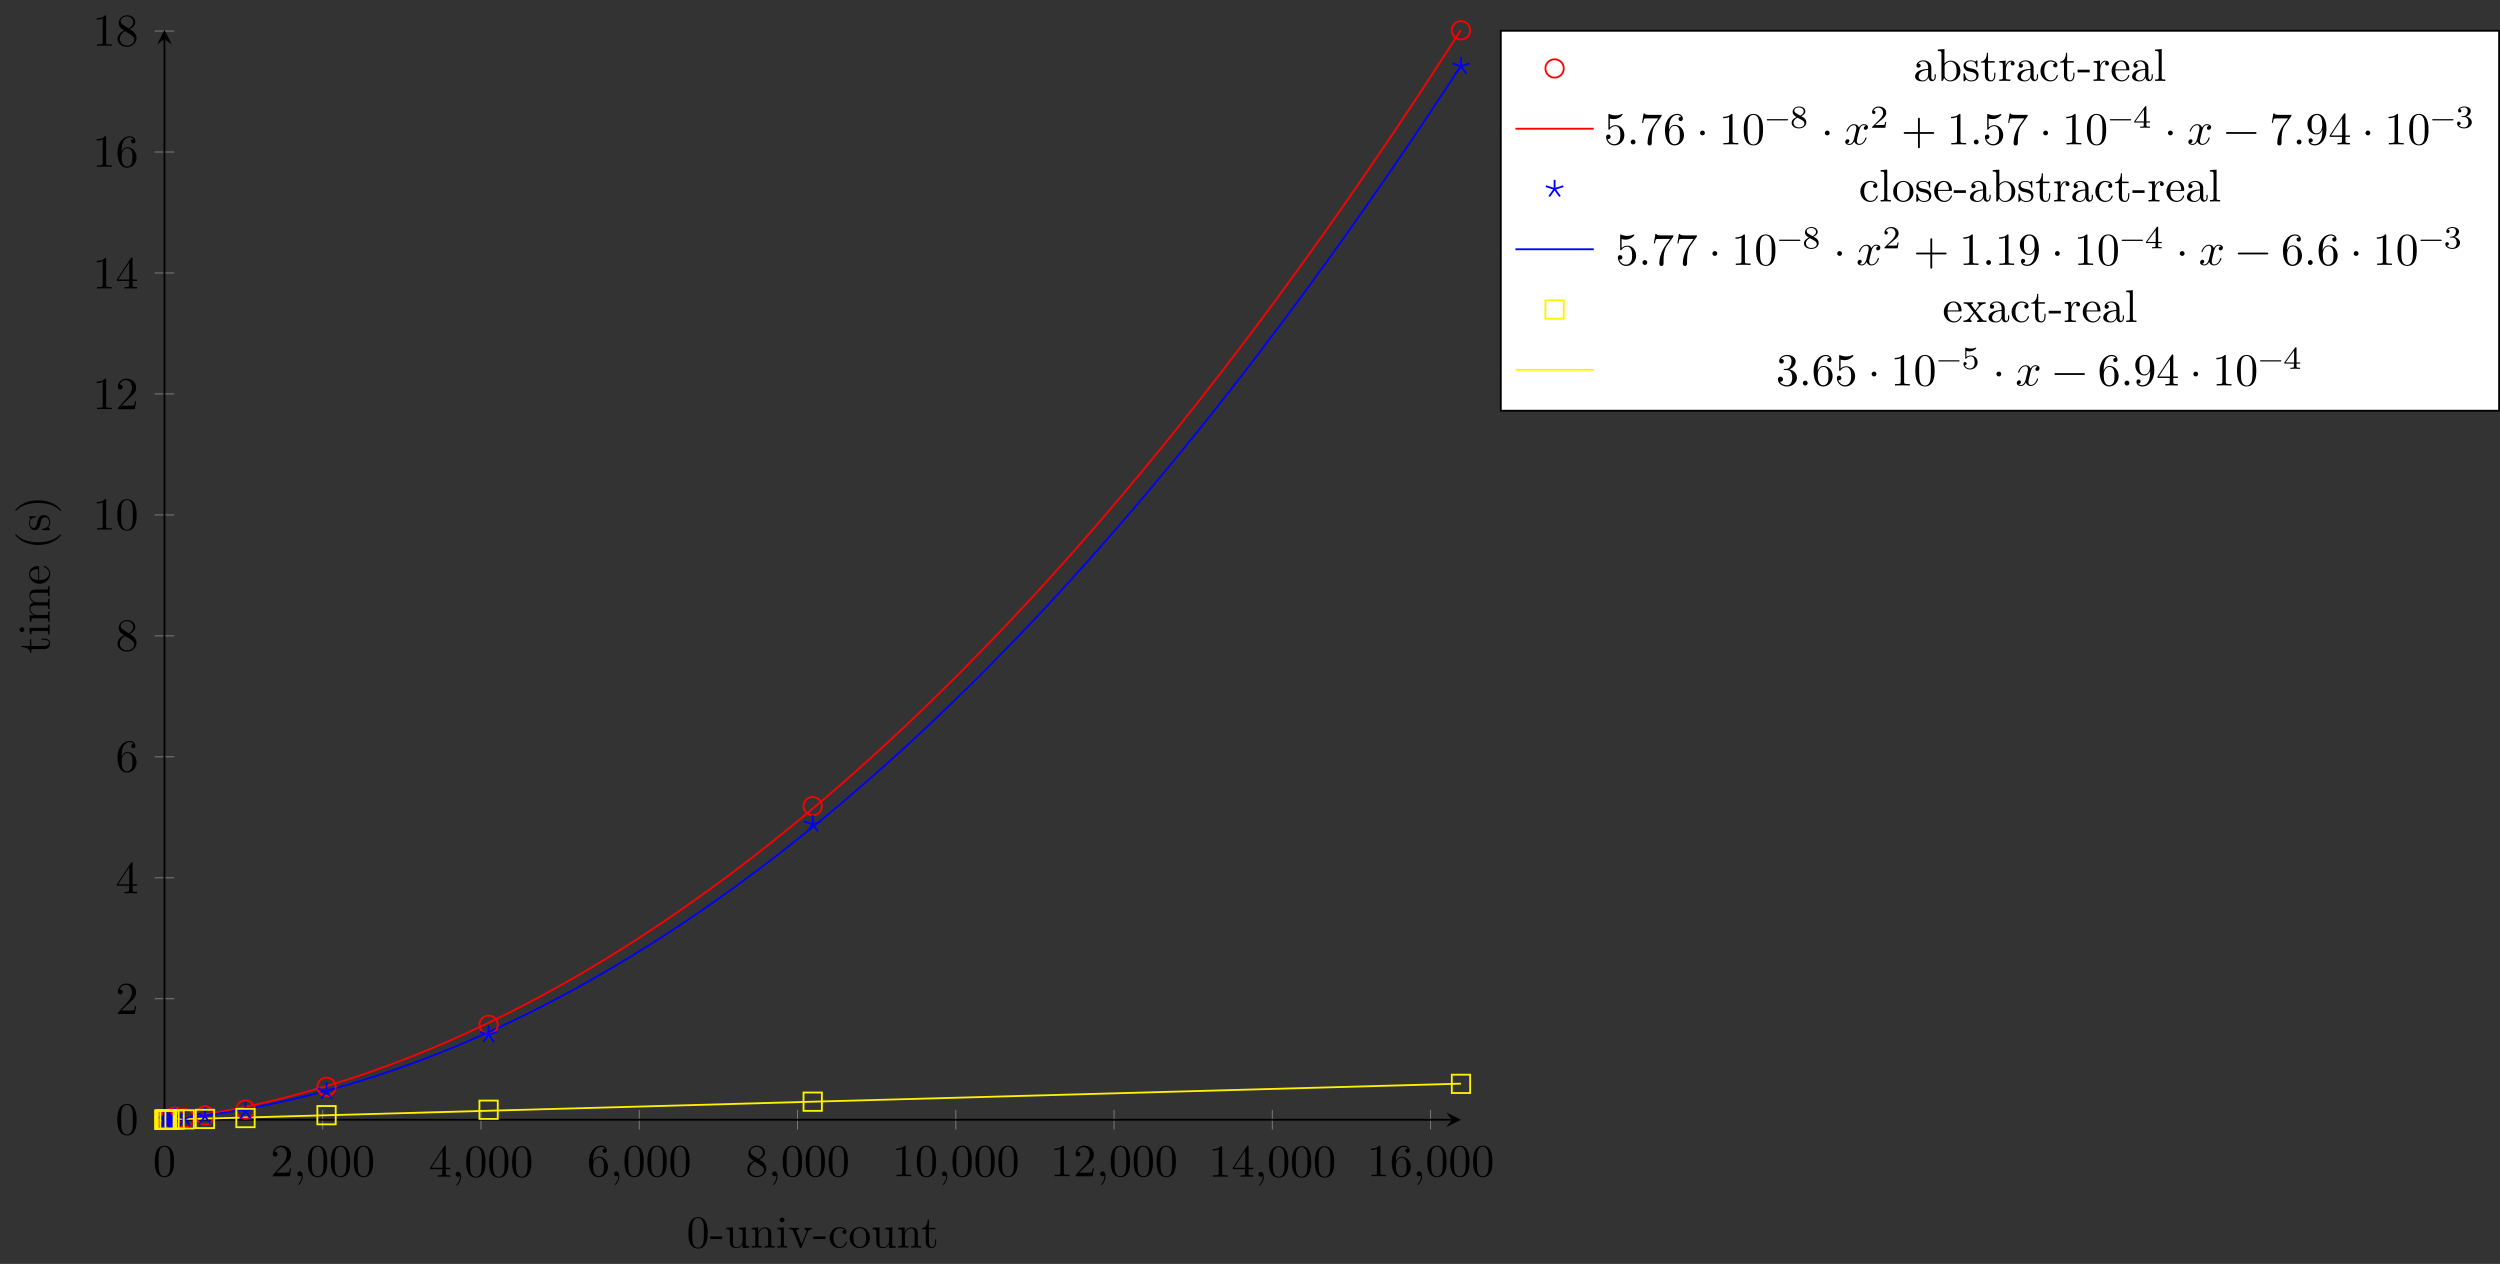 <?xml version="1.0" encoding="UTF-8"?>
<svg xmlns="http://www.w3.org/2000/svg" xmlns:xlink="http://www.w3.org/1999/xlink" width="543.178pt" height="274.612pt" viewBox="0 0 543.178 274.612" version="1.1">
<rect x="0" y="0" width="543.178" height="274.612" fill="#333333" stroke="none"/>
<defs>
<g>
<symbol overflow="visible" id="glyph0-0">
<path style="stroke:none;" d=""/>
</symbol>
<symbol overflow="visible" id="glyph0-1">
<path style="stroke:none;" d="M 4.578 -3.188 C 4.578 -3.984 4.531 -4.781 4.188 -5.516 C 3.734 -6.484 2.906 -6.641 2.5 -6.641 C 1.891 -6.641 1.172 -6.375 0.75 -5.453 C 0.438 -4.766 0.391 -3.984 0.391 -3.188 C 0.391 -2.438 0.422 -1.547 0.844 -0.781 C 1.266 0.016 2 0.219 2.484 0.219 C 3.016 0.219 3.781 0.016 4.219 -0.938 C 4.531 -1.625 4.578 -2.406 4.578 -3.188 Z M 3.766 -3.312 C 3.766 -2.562 3.766 -1.891 3.656 -1.25 C 3.5 -0.297 2.938 0 2.484 0 C 2.094 0 1.5 -0.25 1.328 -1.203 C 1.219 -1.797 1.219 -2.719 1.219 -3.312 C 1.219 -3.953 1.219 -4.609 1.297 -5.141 C 1.484 -6.328 2.234 -6.422 2.484 -6.422 C 2.812 -6.422 3.469 -6.234 3.656 -5.25 C 3.766 -4.688 3.766 -3.938 3.766 -3.312 Z M 3.766 -3.312 "/>
</symbol>
<symbol overflow="visible" id="glyph0-2">
<path style="stroke:none;" d="M 4.469 -1.734 L 4.234 -1.734 C 4.172 -1.438 4.109 -1 4 -0.844 C 3.938 -0.766 3.281 -0.766 3.062 -0.766 L 1.266 -0.766 L 2.328 -1.797 C 3.875 -3.172 4.469 -3.703 4.469 -4.703 C 4.469 -5.844 3.578 -6.641 2.359 -6.641 C 1.234 -6.641 0.5 -5.719 0.5 -4.828 C 0.5 -4.281 1 -4.281 1.031 -4.281 C 1.203 -4.281 1.547 -4.391 1.547 -4.812 C 1.547 -5.062 1.359 -5.328 1.016 -5.328 C 0.938 -5.328 0.922 -5.328 0.891 -5.312 C 1.109 -5.969 1.656 -6.328 2.234 -6.328 C 3.141 -6.328 3.562 -5.516 3.562 -4.703 C 3.562 -3.906 3.078 -3.125 2.516 -2.5 L 0.609 -0.375 C 0.5 -0.266 0.5 -0.234 0.5 0 L 4.203 0 Z M 4.469 -1.734 "/>
</symbol>
<symbol overflow="visible" id="glyph0-3">
<path style="stroke:none;" d="M 2.031 -0.016 C 2.031 -0.672 1.781 -1.062 1.391 -1.062 C 1.062 -1.062 0.859 -0.812 0.859 -0.531 C 0.859 -0.266 1.062 0 1.391 0 C 1.5 0 1.641 -0.047 1.734 -0.125 C 1.766 -0.156 1.781 -0.156 1.781 -0.156 C 1.781 -0.156 1.797 -0.156 1.797 -0.016 C 1.797 0.734 1.453 1.328 1.125 1.656 C 1.016 1.766 1.016 1.781 1.016 1.812 C 1.016 1.891 1.062 1.922 1.109 1.922 C 1.219 1.922 2.031 1.156 2.031 -0.016 Z M 2.031 -0.016 "/>
</symbol>
<symbol overflow="visible" id="glyph0-4">
<path style="stroke:none;" d="M 4.688 -1.641 L 4.688 -1.953 L 3.703 -1.953 L 3.703 -6.484 C 3.703 -6.688 3.703 -6.75 3.531 -6.75 C 3.453 -6.75 3.422 -6.75 3.344 -6.625 L 0.281 -1.953 L 0.281 -1.641 L 2.938 -1.641 L 2.938 -0.781 C 2.938 -0.422 2.906 -0.312 2.172 -0.312 L 1.969 -0.312 L 1.969 0 C 2.375 -0.031 2.891 -0.031 3.312 -0.031 C 3.734 -0.031 4.25 -0.031 4.672 0 L 4.672 -0.312 L 4.453 -0.312 C 3.719 -0.312 3.703 -0.422 3.703 -0.781 L 3.703 -1.641 Z M 2.984 -1.953 L 0.562 -1.953 L 2.984 -5.672 Z M 2.984 -1.953 "/>
</symbol>
<symbol overflow="visible" id="glyph0-5">
<path style="stroke:none;" d="M 4.562 -2.031 C 4.562 -3.297 3.672 -4.25 2.562 -4.25 C 1.891 -4.25 1.516 -3.75 1.312 -3.266 L 1.312 -3.516 C 1.312 -6.031 2.547 -6.391 3.062 -6.391 C 3.297 -6.391 3.719 -6.328 3.938 -5.984 C 3.781 -5.984 3.391 -5.984 3.391 -5.547 C 3.391 -5.234 3.625 -5.078 3.844 -5.078 C 4 -5.078 4.312 -5.172 4.312 -5.562 C 4.312 -6.156 3.875 -6.641 3.047 -6.641 C 1.766 -6.641 0.422 -5.359 0.422 -3.156 C 0.422 -0.484 1.578 0.219 2.5 0.219 C 3.609 0.219 4.562 -0.719 4.562 -2.031 Z M 3.656 -2.047 C 3.656 -1.562 3.656 -1.062 3.484 -0.703 C 3.188 -0.109 2.734 -0.062 2.5 -0.062 C 1.875 -0.062 1.578 -0.656 1.516 -0.812 C 1.328 -1.281 1.328 -2.078 1.328 -2.25 C 1.328 -3.031 1.656 -4.031 2.547 -4.031 C 2.719 -4.031 3.172 -4.031 3.484 -3.406 C 3.656 -3.047 3.656 -2.531 3.656 -2.047 Z M 3.656 -2.047 "/>
</symbol>
<symbol overflow="visible" id="glyph0-6">
<path style="stroke:none;" d="M 4.562 -1.672 C 4.562 -2.031 4.453 -2.484 4.062 -2.906 C 3.875 -3.109 3.719 -3.203 3.078 -3.609 C 3.797 -3.984 4.281 -4.5 4.281 -5.156 C 4.281 -6.078 3.406 -6.641 2.5 -6.641 C 1.5 -6.641 0.688 -5.906 0.688 -4.969 C 0.688 -4.797 0.703 -4.344 1.125 -3.875 C 1.234 -3.766 1.609 -3.516 1.859 -3.344 C 1.281 -3.047 0.422 -2.5 0.422 -1.5 C 0.422 -0.453 1.438 0.219 2.484 0.219 C 3.609 0.219 4.562 -0.609 4.562 -1.672 Z M 3.844 -5.156 C 3.844 -4.578 3.453 -4.109 2.859 -3.766 L 1.625 -4.562 C 1.172 -4.859 1.125 -5.188 1.125 -5.359 C 1.125 -5.969 1.781 -6.391 2.484 -6.391 C 3.203 -6.391 3.844 -5.875 3.844 -5.156 Z M 4.062 -1.312 C 4.062 -0.578 3.312 -0.062 2.5 -0.062 C 1.641 -0.062 0.922 -0.672 0.922 -1.5 C 0.922 -2.078 1.234 -2.719 2.078 -3.188 L 3.312 -2.406 C 3.594 -2.219 4.062 -1.922 4.062 -1.312 Z M 4.062 -1.312 "/>
</symbol>
<symbol overflow="visible" id="glyph0-7">
<path style="stroke:none;" d="M 4.172 0 L 4.172 -0.312 L 3.859 -0.312 C 2.953 -0.312 2.938 -0.422 2.938 -0.781 L 2.938 -6.375 C 2.938 -6.625 2.938 -6.641 2.703 -6.641 C 2.078 -6 1.203 -6 0.891 -6 L 0.891 -5.688 C 1.094 -5.688 1.672 -5.688 2.188 -5.953 L 2.188 -0.781 C 2.188 -0.422 2.156 -0.312 1.266 -0.312 L 0.953 -0.312 L 0.953 0 C 1.297 -0.031 2.156 -0.031 2.562 -0.031 C 2.953 -0.031 3.828 -0.031 4.172 0 Z M 4.172 0 "/>
</symbol>
<symbol overflow="visible" id="glyph0-8">
<path style="stroke:none;" d="M 4.469 -2 C 4.469 -3.188 3.656 -4.188 2.578 -4.188 C 2.109 -4.188 1.672 -4.031 1.312 -3.672 L 1.312 -5.625 C 1.516 -5.562 1.844 -5.5 2.156 -5.5 C 3.391 -5.5 4.094 -6.406 4.094 -6.531 C 4.094 -6.594 4.062 -6.641 3.984 -6.641 C 3.984 -6.641 3.953 -6.641 3.906 -6.609 C 3.703 -6.516 3.219 -6.312 2.547 -6.312 C 2.156 -6.312 1.688 -6.391 1.219 -6.594 C 1.141 -6.625 1.109 -6.625 1.109 -6.625 C 1 -6.625 1 -6.547 1 -6.391 L 1 -3.438 C 1 -3.266 1 -3.188 1.141 -3.188 C 1.219 -3.188 1.234 -3.203 1.281 -3.266 C 1.391 -3.422 1.75 -3.969 2.562 -3.969 C 3.078 -3.969 3.328 -3.516 3.406 -3.328 C 3.562 -2.953 3.594 -2.578 3.594 -2.078 C 3.594 -1.719 3.594 -1.125 3.344 -0.703 C 3.109 -0.312 2.734 -0.062 2.281 -0.062 C 1.562 -0.062 0.984 -0.594 0.812 -1.172 C 0.844 -1.172 0.875 -1.156 0.984 -1.156 C 1.312 -1.156 1.484 -1.406 1.484 -1.641 C 1.484 -1.891 1.312 -2.141 0.984 -2.141 C 0.844 -2.141 0.5 -2.062 0.5 -1.609 C 0.5 -0.75 1.188 0.219 2.297 0.219 C 3.453 0.219 4.469 -0.734 4.469 -2 Z M 4.469 -2 "/>
</symbol>
<symbol overflow="visible" id="glyph0-9">
<path style="stroke:none;" d="M 1.906 -0.531 C 1.906 -0.812 1.672 -1.062 1.391 -1.062 C 1.094 -1.062 0.859 -0.812 0.859 -0.531 C 0.859 -0.234 1.094 0 1.391 0 C 1.672 0 1.906 -0.234 1.906 -0.531 Z M 1.906 -0.531 "/>
</symbol>
<symbol overflow="visible" id="glyph0-10">
<path style="stroke:none;" d="M 4.828 -6.422 L 2.406 -6.422 C 1.203 -6.422 1.172 -6.547 1.141 -6.734 L 0.891 -6.734 L 0.562 -4.688 L 0.812 -4.688 C 0.844 -4.844 0.922 -5.469 1.062 -5.594 C 1.125 -5.656 1.906 -5.656 2.031 -5.656 L 4.094 -5.656 L 2.984 -4.078 C 2.078 -2.734 1.75 -1.344 1.75 -0.328 C 1.75 -0.234 1.75 0.219 2.219 0.219 C 2.672 0.219 2.672 -0.234 2.672 -0.328 L 2.672 -0.844 C 2.672 -1.391 2.703 -1.938 2.781 -2.469 C 2.828 -2.703 2.953 -3.562 3.406 -4.172 L 4.75 -6.078 C 4.828 -6.188 4.828 -6.203 4.828 -6.422 Z M 4.828 -6.422 "/>
</symbol>
<symbol overflow="visible" id="glyph0-11">
<path style="stroke:none;" d="M 1.906 -2.5 C 1.906 -2.781 1.672 -3.016 1.391 -3.016 C 1.094 -3.016 0.859 -2.781 0.859 -2.5 C 0.859 -2.203 1.094 -1.969 1.391 -1.969 C 1.672 -1.969 1.906 -2.203 1.906 -2.5 Z M 1.906 -2.5 "/>
</symbol>
<symbol overflow="visible" id="glyph0-12">
<path style="stroke:none;" d="M 5.25 -3.75 C 5.25 -4.266 4.672 -4.406 4.328 -4.406 C 3.75 -4.406 3.406 -3.875 3.281 -3.656 C 3.031 -4.312 2.5 -4.406 2.203 -4.406 C 1.172 -4.406 0.594 -3.125 0.594 -2.875 C 0.594 -2.766 0.719 -2.766 0.719 -2.766 C 0.797 -2.766 0.828 -2.797 0.844 -2.875 C 1.188 -3.938 1.844 -4.188 2.188 -4.188 C 2.375 -4.188 2.719 -4.094 2.719 -3.516 C 2.719 -3.203 2.547 -2.547 2.188 -1.141 C 2.031 -0.531 1.672 -0.109 1.234 -0.109 C 1.172 -0.109 0.953 -0.109 0.734 -0.234 C 0.984 -0.297 1.203 -0.5 1.203 -0.781 C 1.203 -1.047 0.984 -1.125 0.844 -1.125 C 0.531 -1.125 0.297 -0.875 0.297 -0.547 C 0.297 -0.094 0.781 0.109 1.219 0.109 C 1.891 0.109 2.25 -0.594 2.266 -0.641 C 2.391 -0.281 2.75 0.109 3.344 0.109 C 4.375 0.109 4.938 -1.172 4.938 -1.422 C 4.938 -1.531 4.859 -1.531 4.828 -1.531 C 4.734 -1.531 4.719 -1.484 4.688 -1.422 C 4.359 -0.344 3.688 -0.109 3.375 -0.109 C 2.984 -0.109 2.828 -0.422 2.828 -0.766 C 2.828 -0.984 2.875 -1.203 2.984 -1.641 L 3.328 -3.016 C 3.391 -3.266 3.625 -4.188 4.312 -4.188 C 4.359 -4.188 4.609 -4.188 4.812 -4.062 C 4.531 -4 4.344 -3.766 4.344 -3.516 C 4.344 -3.359 4.453 -3.172 4.719 -3.172 C 4.938 -3.172 5.25 -3.344 5.25 -3.75 Z M 5.25 -3.75 "/>
</symbol>
<symbol overflow="visible" id="glyph0-13">
<path style="stroke:none;" d="M 7.203 -2.5 C 7.203 -2.609 7.109 -2.688 7 -2.688 L 4.078 -2.688 L 4.078 -5.609 C 4.078 -5.719 3.984 -5.812 3.875 -5.812 C 3.766 -5.812 3.672 -5.719 3.672 -5.609 L 3.672 -2.688 L 0.75 -2.688 C 0.641 -2.688 0.562 -2.609 0.562 -2.5 C 0.562 -2.375 0.641 -2.297 0.75 -2.297 L 3.672 -2.297 L 3.672 0.625 C 3.672 0.734 3.766 0.828 3.875 0.828 C 3.984 0.828 4.078 0.734 4.078 0.625 L 4.078 -2.297 L 7 -2.297 C 7.109 -2.297 7.203 -2.375 7.203 -2.5 Z M 7.203 -2.5 "/>
</symbol>
<symbol overflow="visible" id="glyph0-14">
<path style="stroke:none;" d="M 7.203 -2.5 C 7.203 -2.609 7.109 -2.688 7 -2.688 L 0.75 -2.688 C 0.641 -2.688 0.562 -2.609 0.562 -2.5 C 0.562 -2.375 0.641 -2.297 0.75 -2.297 L 7 -2.297 C 7.109 -2.297 7.203 -2.375 7.203 -2.5 Z M 7.203 -2.5 "/>
</symbol>
<symbol overflow="visible" id="glyph0-15">
<path style="stroke:none;" d="M 4.562 -3.281 C 4.562 -5.969 3.406 -6.641 2.516 -6.641 C 1.969 -6.641 1.484 -6.453 1.062 -6.016 C 0.641 -5.562 0.422 -5.141 0.422 -4.391 C 0.422 -3.156 1.297 -2.172 2.406 -2.172 C 3.016 -2.172 3.422 -2.594 3.656 -3.172 L 3.656 -2.844 C 3.656 -0.516 2.625 -0.062 2.047 -0.062 C 1.875 -0.062 1.328 -0.078 1.062 -0.422 C 1.5 -0.422 1.578 -0.703 1.578 -0.875 C 1.578 -1.188 1.344 -1.328 1.125 -1.328 C 0.969 -1.328 0.672 -1.25 0.672 -0.859 C 0.672 -0.188 1.203 0.219 2.047 0.219 C 3.344 0.219 4.562 -1.141 4.562 -3.281 Z M 3.641 -4.203 C 3.641 -3.375 3.297 -2.406 2.422 -2.406 C 2.266 -2.406 1.797 -2.406 1.5 -3.031 C 1.312 -3.406 1.312 -3.891 1.312 -4.391 C 1.312 -4.922 1.312 -5.391 1.531 -5.766 C 1.797 -6.266 2.172 -6.391 2.516 -6.391 C 2.984 -6.391 3.312 -6.047 3.484 -5.609 C 3.594 -5.281 3.641 -4.656 3.641 -4.203 Z M 3.641 -4.203 "/>
</symbol>
<symbol overflow="visible" id="glyph0-16">
<path style="stroke:none;" d="M 4.562 -1.703 C 4.562 -2.516 3.922 -3.297 2.891 -3.516 C 3.703 -3.781 4.281 -4.469 4.281 -5.266 C 4.281 -6.078 3.406 -6.641 2.453 -6.641 C 1.453 -6.641 0.688 -6.047 0.688 -5.281 C 0.688 -4.953 0.906 -4.766 1.203 -4.766 C 1.5 -4.766 1.703 -4.984 1.703 -5.281 C 1.703 -5.766 1.234 -5.766 1.094 -5.766 C 1.391 -6.266 2.047 -6.391 2.406 -6.391 C 2.828 -6.391 3.375 -6.172 3.375 -5.281 C 3.375 -5.156 3.344 -4.578 3.094 -4.141 C 2.797 -3.656 2.453 -3.625 2.203 -3.625 C 2.125 -3.609 1.891 -3.594 1.812 -3.594 C 1.734 -3.578 1.672 -3.562 1.672 -3.469 C 1.672 -3.359 1.734 -3.359 1.906 -3.359 L 2.344 -3.359 C 3.156 -3.359 3.531 -2.688 3.531 -1.703 C 3.531 -0.344 2.844 -0.062 2.406 -0.062 C 1.969 -0.062 1.219 -0.234 0.875 -0.812 C 1.219 -0.766 1.531 -0.984 1.531 -1.359 C 1.531 -1.719 1.266 -1.922 0.984 -1.922 C 0.734 -1.922 0.422 -1.781 0.422 -1.344 C 0.422 -0.438 1.344 0.219 2.438 0.219 C 3.656 0.219 4.562 -0.688 4.562 -1.703 Z M 4.562 -1.703 "/>
</symbol>
<symbol overflow="visible" id="glyph1-0">
<path style="stroke:none;" d=""/>
</symbol>
<symbol overflow="visible" id="glyph1-1">
<path style="stroke:none;" d="M 4.578 -3.188 C 4.578 -3.984 4.531 -4.781 4.188 -5.516 C 3.734 -6.484 2.906 -6.641 2.5 -6.641 C 1.891 -6.641 1.172 -6.375 0.75 -5.453 C 0.438 -4.766 0.391 -3.984 0.391 -3.188 C 0.391 -2.438 0.422 -1.547 0.844 -0.781 C 1.266 0.016 2 0.219 2.484 0.219 C 3.016 0.219 3.781 0.016 4.219 -0.938 C 4.531 -1.625 4.578 -2.406 4.578 -3.188 Z M 3.766 -3.312 C 3.766 -2.562 3.766 -1.891 3.656 -1.25 C 3.5 -0.297 2.938 0 2.484 0 C 2.094 0 1.5 -0.25 1.328 -1.203 C 1.219 -1.797 1.219 -2.719 1.219 -3.312 C 1.219 -3.953 1.219 -4.609 1.297 -5.141 C 1.484 -6.328 2.234 -6.422 2.484 -6.422 C 2.812 -6.422 3.469 -6.234 3.656 -5.25 C 3.766 -4.688 3.766 -3.938 3.766 -3.312 Z M 3.766 -3.312 "/>
</symbol>
<symbol overflow="visible" id="glyph1-2">
<path style="stroke:none;" d="M 2.75 -1.859 L 2.75 -2.438 L 0.109 -2.438 L 0.109 -1.859 Z M 2.75 -1.859 "/>
</symbol>
<symbol overflow="visible" id="glyph1-3">
<path style="stroke:none;" d="M 5.328 0 L 5.328 -0.312 C 4.641 -0.312 4.562 -0.375 4.562 -0.875 L 4.562 -4.406 L 3.094 -4.297 L 3.094 -3.984 C 3.781 -3.984 3.875 -3.922 3.875 -3.422 L 3.875 -1.656 C 3.875 -0.781 3.391 -0.109 2.656 -0.109 C 1.828 -0.109 1.781 -0.578 1.781 -1.094 L 1.781 -4.406 L 0.312 -4.297 L 0.312 -3.984 C 1.094 -3.984 1.094 -3.953 1.094 -3.078 L 1.094 -1.578 C 1.094 -0.797 1.094 0.109 2.609 0.109 C 3.172 0.109 3.609 -0.172 3.891 -0.781 L 3.891 0.109 Z M 5.328 0 "/>
</symbol>
<symbol overflow="visible" id="glyph1-4">
<path style="stroke:none;" d="M 5.328 0 L 5.328 -0.312 C 4.812 -0.312 4.562 -0.312 4.562 -0.609 L 4.562 -2.516 C 4.562 -3.375 4.562 -3.672 4.25 -4.031 C 4.109 -4.203 3.781 -4.406 3.203 -4.406 C 2.469 -4.406 2 -3.984 1.719 -3.359 L 1.719 -4.406 L 0.312 -4.297 L 0.312 -3.984 C 1.016 -3.984 1.094 -3.922 1.094 -3.422 L 1.094 -0.75 C 1.094 -0.312 0.984 -0.312 0.312 -0.312 L 0.312 0 L 1.453 -0.031 L 2.562 0 L 2.562 -0.312 C 1.891 -0.312 1.781 -0.312 1.781 -0.75 L 1.781 -2.594 C 1.781 -3.625 2.5 -4.188 3.125 -4.188 C 3.766 -4.188 3.875 -3.656 3.875 -3.078 L 3.875 -0.75 C 3.875 -0.312 3.766 -0.312 3.094 -0.312 L 3.094 0 L 4.219 -0.031 Z M 5.328 0 "/>
</symbol>
<symbol overflow="visible" id="glyph1-5">
<path style="stroke:none;" d="M 2.469 0 L 2.469 -0.312 C 1.797 -0.312 1.766 -0.359 1.766 -0.75 L 1.766 -4.406 L 0.375 -4.297 L 0.375 -3.984 C 1.016 -3.984 1.109 -3.922 1.109 -3.438 L 1.109 -0.75 C 1.109 -0.312 1 -0.312 0.328 -0.312 L 0.328 0 L 1.422 -0.031 C 1.781 -0.031 2.125 -0.016 2.469 0 Z M 1.906 -6.016 C 1.906 -6.297 1.688 -6.547 1.391 -6.547 C 1.047 -6.547 0.844 -6.266 0.844 -6.016 C 0.844 -5.75 1.078 -5.5 1.375 -5.5 C 1.719 -5.5 1.906 -5.766 1.906 -6.016 Z M 1.906 -6.016 "/>
</symbol>
<symbol overflow="visible" id="glyph1-6">
<path style="stroke:none;" d="M 5.062 -3.984 L 5.062 -4.297 C 4.828 -4.281 4.547 -4.266 4.312 -4.266 L 3.453 -4.297 L 3.453 -3.984 C 3.812 -3.984 3.922 -3.75 3.922 -3.562 C 3.922 -3.469 3.906 -3.422 3.875 -3.312 L 2.844 -0.781 L 1.734 -3.562 C 1.672 -3.688 1.672 -3.734 1.672 -3.734 C 1.672 -3.984 2.062 -3.984 2.25 -3.984 L 2.25 -4.297 L 1.156 -4.266 C 0.891 -4.266 0.484 -4.281 0.188 -4.297 L 0.188 -3.984 C 0.812 -3.984 0.859 -3.922 0.984 -3.625 L 2.422 -0.078 C 2.484 0.062 2.5 0.109 2.625 0.109 C 2.766 0.109 2.797 0.016 2.844 -0.078 L 4.141 -3.312 C 4.234 -3.547 4.406 -3.984 5.062 -3.984 Z M 5.062 -3.984 "/>
</symbol>
<symbol overflow="visible" id="glyph1-7">
<path style="stroke:none;" d="M 4.141 -1.188 C 4.141 -1.281 4.031 -1.281 4 -1.281 C 3.922 -1.281 3.891 -1.25 3.875 -1.188 C 3.594 -0.266 2.938 -0.141 2.578 -0.141 C 2.047 -0.141 1.172 -0.562 1.172 -2.172 C 1.172 -3.797 1.984 -4.219 2.516 -4.219 C 2.609 -4.219 3.234 -4.203 3.578 -3.844 C 3.172 -3.812 3.109 -3.516 3.109 -3.391 C 3.109 -3.125 3.297 -2.938 3.562 -2.938 C 3.828 -2.938 4.031 -3.094 4.031 -3.406 C 4.031 -4.078 3.266 -4.469 2.5 -4.469 C 1.25 -4.469 0.344 -3.391 0.344 -2.156 C 0.344 -0.875 1.328 0.109 2.484 0.109 C 3.812 0.109 4.141 -1.094 4.141 -1.188 Z M 4.141 -1.188 "/>
</symbol>
<symbol overflow="visible" id="glyph1-8">
<path style="stroke:none;" d="M 4.688 -2.141 C 4.688 -3.406 3.703 -4.469 2.5 -4.469 C 1.25 -4.469 0.281 -3.375 0.281 -2.141 C 0.281 -0.844 1.312 0.109 2.484 0.109 C 3.688 0.109 4.688 -0.875 4.688 -2.141 Z M 3.875 -2.219 C 3.875 -1.859 3.875 -1.312 3.656 -0.875 C 3.422 -0.422 2.984 -0.141 2.5 -0.141 C 2.062 -0.141 1.625 -0.344 1.359 -0.812 C 1.109 -1.25 1.109 -1.859 1.109 -2.219 C 1.109 -2.609 1.109 -3.141 1.344 -3.578 C 1.609 -4.031 2.078 -4.25 2.484 -4.25 C 2.922 -4.25 3.344 -4.031 3.609 -3.594 C 3.875 -3.172 3.875 -2.594 3.875 -2.219 Z M 3.875 -2.219 "/>
</symbol>
<symbol overflow="visible" id="glyph1-9">
<path style="stroke:none;" d="M 3.312 -1.234 L 3.312 -1.797 L 3.062 -1.797 L 3.062 -1.25 C 3.062 -0.516 2.766 -0.141 2.391 -0.141 C 1.719 -0.141 1.719 -1.047 1.719 -1.219 L 1.719 -3.984 L 3.156 -3.984 L 3.156 -4.297 L 1.719 -4.297 L 1.719 -6.125 L 1.469 -6.125 C 1.469 -5.312 1.172 -4.25 0.188 -4.203 L 0.188 -3.984 L 1.031 -3.984 L 1.031 -1.234 C 1.031 -0.016 1.969 0.109 2.328 0.109 C 3.031 0.109 3.312 -0.594 3.312 -1.234 Z M 3.312 -1.234 "/>
</symbol>
<symbol overflow="visible" id="glyph1-10">
<path style="stroke:none;" d="M 4.812 -0.891 L 4.812 -1.453 L 4.562 -1.453 L 4.562 -0.891 C 4.562 -0.312 4.312 -0.25 4.203 -0.25 C 3.875 -0.25 3.844 -0.703 3.844 -0.75 L 3.844 -2.734 C 3.844 -3.156 3.844 -3.547 3.484 -3.922 C 3.094 -4.312 2.594 -4.469 2.109 -4.469 C 1.297 -4.469 0.609 -4 0.609 -3.344 C 0.609 -3.047 0.812 -2.875 1.062 -2.875 C 1.344 -2.875 1.531 -3.078 1.531 -3.328 C 1.531 -3.453 1.469 -3.781 1.016 -3.781 C 1.281 -4.141 1.781 -4.25 2.094 -4.25 C 2.578 -4.25 3.156 -3.859 3.156 -2.969 L 3.156 -2.609 C 2.641 -2.578 1.938 -2.547 1.312 -2.25 C 0.562 -1.906 0.312 -1.391 0.312 -0.953 C 0.312 -0.141 1.281 0.109 1.906 0.109 C 2.578 0.109 3.031 -0.297 3.219 -0.75 C 3.266 -0.359 3.531 0.062 4 0.062 C 4.203 0.062 4.812 -0.078 4.812 -0.891 Z M 3.156 -1.391 C 3.156 -0.453 2.438 -0.109 1.984 -0.109 C 1.5 -0.109 1.094 -0.453 1.094 -0.953 C 1.094 -1.5 1.5 -2.328 3.156 -2.391 Z M 3.156 -1.391 "/>
</symbol>
<symbol overflow="visible" id="glyph1-11">
<path style="stroke:none;" d="M 5.188 -2.156 C 5.188 -3.422 4.219 -4.406 3.078 -4.406 C 2.297 -4.406 1.875 -3.938 1.719 -3.766 L 1.719 -6.922 L 0.281 -6.812 L 0.281 -6.5 C 0.984 -6.5 1.062 -6.438 1.062 -5.938 L 1.062 0 L 1.312 0 L 1.672 -0.625 C 1.812 -0.391 2.234 0.109 2.969 0.109 C 4.156 0.109 5.188 -0.875 5.188 -2.156 Z M 4.359 -2.156 C 4.359 -1.797 4.344 -1.203 4.062 -0.75 C 3.844 -0.438 3.469 -0.109 2.938 -0.109 C 2.484 -0.109 2.125 -0.344 1.891 -0.719 C 1.75 -0.922 1.75 -0.953 1.75 -1.141 L 1.75 -3.188 C 1.75 -3.375 1.75 -3.391 1.859 -3.547 C 2.25 -4.109 2.797 -4.188 3.031 -4.188 C 3.484 -4.188 3.844 -3.922 4.078 -3.547 C 4.344 -3.141 4.359 -2.578 4.359 -2.156 Z M 4.359 -2.156 "/>
</symbol>
<symbol overflow="visible" id="glyph1-12">
<path style="stroke:none;" d="M 3.594 -1.281 C 3.594 -1.797 3.297 -2.109 3.172 -2.219 C 2.844 -2.547 2.453 -2.625 2.031 -2.703 C 1.469 -2.812 0.812 -2.938 0.812 -3.516 C 0.812 -3.875 1.062 -4.281 1.922 -4.281 C 3.016 -4.281 3.078 -3.375 3.094 -3.078 C 3.094 -2.984 3.203 -2.984 3.203 -2.984 C 3.344 -2.984 3.344 -3.031 3.344 -3.219 L 3.344 -4.234 C 3.344 -4.391 3.344 -4.469 3.234 -4.469 C 3.188 -4.469 3.156 -4.469 3.031 -4.344 C 3 -4.312 2.906 -4.219 2.859 -4.188 C 2.484 -4.469 2.078 -4.469 1.922 -4.469 C 0.703 -4.469 0.328 -3.797 0.328 -3.234 C 0.328 -2.891 0.484 -2.609 0.75 -2.391 C 1.078 -2.141 1.359 -2.078 2.078 -1.938 C 2.297 -1.891 3.109 -1.734 3.109 -1.016 C 3.109 -0.516 2.766 -0.109 1.984 -0.109 C 1.141 -0.109 0.781 -0.672 0.594 -1.531 C 0.562 -1.656 0.562 -1.688 0.453 -1.688 C 0.328 -1.688 0.328 -1.625 0.328 -1.453 L 0.328 -0.125 C 0.328 0.047 0.328 0.109 0.438 0.109 C 0.484 0.109 0.5 0.094 0.688 -0.094 C 0.703 -0.109 0.703 -0.125 0.891 -0.312 C 1.328 0.094 1.781 0.109 1.984 0.109 C 3.125 0.109 3.594 -0.562 3.594 -1.281 Z M 3.594 -1.281 "/>
</symbol>
<symbol overflow="visible" id="glyph1-13">
<path style="stroke:none;" d="M 3.625 -3.797 C 3.625 -4.109 3.312 -4.406 2.891 -4.406 C 2.156 -4.406 1.797 -3.734 1.672 -3.312 L 1.672 -4.406 L 0.281 -4.297 L 0.281 -3.984 C 0.984 -3.984 1.062 -3.922 1.062 -3.422 L 1.062 -0.75 C 1.062 -0.312 0.953 -0.312 0.281 -0.312 L 0.281 0 L 1.422 -0.031 C 1.812 -0.031 2.281 -0.031 2.688 0 L 2.688 -0.312 L 2.469 -0.312 C 1.734 -0.312 1.719 -0.422 1.719 -0.781 L 1.719 -2.312 C 1.719 -3.297 2.141 -4.188 2.891 -4.188 C 2.953 -4.188 2.984 -4.188 3 -4.172 C 2.969 -4.172 2.766 -4.047 2.766 -3.781 C 2.766 -3.516 2.984 -3.359 3.203 -3.359 C 3.375 -3.359 3.625 -3.484 3.625 -3.797 Z M 3.625 -3.797 "/>
</symbol>
<symbol overflow="visible" id="glyph1-14">
<path style="stroke:none;" d="M 4.141 -1.188 C 4.141 -1.281 4.062 -1.312 4 -1.312 C 3.922 -1.312 3.891 -1.25 3.875 -1.172 C 3.531 -0.141 2.625 -0.141 2.531 -0.141 C 2.031 -0.141 1.641 -0.438 1.406 -0.812 C 1.109 -1.281 1.109 -1.938 1.109 -2.297 L 3.891 -2.297 C 4.109 -2.297 4.141 -2.297 4.141 -2.516 C 4.141 -3.5 3.594 -4.469 2.359 -4.469 C 1.203 -4.469 0.281 -3.438 0.281 -2.188 C 0.281 -0.859 1.328 0.109 2.469 0.109 C 3.688 0.109 4.141 -1 4.141 -1.188 Z M 3.484 -2.516 L 1.109 -2.516 C 1.172 -4 2.016 -4.25 2.359 -4.25 C 3.375 -4.25 3.484 -2.906 3.484 -2.516 Z M 3.484 -2.516 "/>
</symbol>
<symbol overflow="visible" id="glyph1-15">
<path style="stroke:none;" d="M 2.547 0 L 2.547 -0.312 C 1.875 -0.312 1.766 -0.312 1.766 -0.75 L 1.766 -6.922 L 0.328 -6.812 L 0.328 -6.5 C 1.031 -6.5 1.109 -6.438 1.109 -5.938 L 1.109 -0.75 C 1.109 -0.312 1 -0.312 0.328 -0.312 L 0.328 0 L 1.438 -0.031 Z M 2.547 0 "/>
</symbol>
<symbol overflow="visible" id="glyph1-16">
<path style="stroke:none;" d="M 5.141 0 L 5.141 -0.312 C 4.609 -0.312 4.422 -0.328 4.203 -0.625 L 2.859 -2.344 C 3.156 -2.719 3.531 -3.203 3.781 -3.469 C 4.094 -3.828 4.5 -3.984 4.969 -3.984 L 4.969 -4.297 C 4.703 -4.281 4.406 -4.266 4.141 -4.266 C 3.844 -4.266 3.312 -4.281 3.188 -4.297 L 3.188 -3.984 C 3.406 -3.969 3.484 -3.844 3.484 -3.672 C 3.484 -3.516 3.375 -3.391 3.328 -3.328 L 2.719 -2.547 L 1.938 -3.562 C 1.844 -3.656 1.844 -3.672 1.844 -3.734 C 1.844 -3.891 2 -3.984 2.188 -3.984 L 2.188 -4.297 L 1.109 -4.266 C 0.906 -4.266 0.438 -4.281 0.172 -4.297 L 0.172 -3.984 C 0.875 -3.984 0.875 -3.984 1.344 -3.375 L 2.328 -2.094 C 1.859 -1.5 1.859 -1.469 1.391 -0.906 C 0.922 -0.328 0.328 -0.312 0.125 -0.312 L 0.125 0 C 0.375 -0.016 0.688 -0.031 0.953 -0.031 L 1.891 0 L 1.891 -0.312 C 1.672 -0.344 1.609 -0.469 1.609 -0.625 C 1.609 -0.844 1.891 -1.172 2.5 -1.891 L 3.266 -0.891 C 3.344 -0.781 3.469 -0.625 3.469 -0.562 C 3.469 -0.469 3.375 -0.312 3.109 -0.312 L 3.109 0 L 4.188 -0.031 C 4.453 -0.031 4.844 -0.016 5.141 0 Z M 5.141 0 "/>
</symbol>
<symbol overflow="visible" id="glyph2-0">
<path style="stroke:none;" d=""/>
</symbol>
<symbol overflow="visible" id="glyph2-1">
<path style="stroke:none;" d="M -1.234 -3.312 L -1.797 -3.312 L -1.797 -3.062 L -1.25 -3.062 C -0.516 -3.062 -0.141 -2.766 -0.141 -2.391 C -0.141 -1.719 -1.047 -1.719 -1.219 -1.719 L -3.984 -1.719 L -3.984 -3.156 L -4.297 -3.156 L -4.297 -1.719 L -6.125 -1.719 L -6.125 -1.469 C -5.312 -1.469 -4.25 -1.172 -4.203 -0.188 L -3.984 -0.188 L -3.984 -1.031 L -1.234 -1.031 C -0.016 -1.031 0.109 -1.969 0.109 -2.328 C 0.109 -3.031 -0.594 -3.312 -1.234 -3.312 Z M -1.234 -3.312 "/>
</symbol>
<symbol overflow="visible" id="glyph2-2">
<path style="stroke:none;" d="M 0 -2.469 L -0.312 -2.469 C -0.312 -1.797 -0.359 -1.766 -0.75 -1.766 L -4.406 -1.766 L -4.297 -0.375 L -3.984 -0.375 C -3.984 -1.016 -3.922 -1.109 -3.438 -1.109 L -0.75 -1.109 C -0.312 -1.109 -0.312 -1 -0.312 -0.328 L 0 -0.328 L -0.031 -1.422 C -0.031 -1.781 -0.016 -2.125 0 -2.469 Z M -6.016 -1.906 C -6.297 -1.906 -6.547 -1.688 -6.547 -1.391 C -6.547 -1.047 -6.266 -0.844 -6.016 -0.844 C -5.75 -0.844 -5.5 -1.078 -5.5 -1.375 C -5.5 -1.719 -5.766 -1.906 -6.016 -1.906 Z M -6.016 -1.906 "/>
</symbol>
<symbol overflow="visible" id="glyph2-3">
<path style="stroke:none;" d="M 0 -8.109 L -0.312 -8.109 C -0.312 -7.594 -0.312 -7.344 -0.609 -7.328 L -2.516 -7.328 C -3.375 -7.328 -3.672 -7.328 -4.031 -7.016 C -4.203 -6.875 -4.406 -6.547 -4.406 -5.969 C -4.406 -5.141 -3.812 -4.688 -3.422 -4.531 C -4.297 -4.391 -4.406 -3.656 -4.406 -3.203 C -4.406 -2.469 -3.984 -2 -3.359 -1.719 L -4.406 -1.719 L -4.297 -0.312 L -3.984 -0.312 C -3.984 -1.016 -3.922 -1.094 -3.422 -1.094 L -0.75 -1.094 C -0.312 -1.094 -0.312 -0.984 -0.312 -0.312 L 0 -0.312 L -0.031 -1.453 L 0 -2.562 L -0.312 -2.562 C -0.312 -1.891 -0.312 -1.781 -0.75 -1.781 L -2.594 -1.781 C -3.625 -1.781 -4.188 -2.5 -4.188 -3.125 C -4.188 -3.766 -3.656 -3.875 -3.078 -3.875 L -0.75 -3.875 C -0.312 -3.875 -0.312 -3.766 -0.312 -3.094 L 0 -3.094 L -0.031 -4.219 L 0 -5.328 L -0.312 -5.328 C -0.312 -4.672 -0.312 -4.562 -0.75 -4.562 L -2.594 -4.562 C -3.625 -4.562 -4.188 -5.266 -4.188 -5.906 C -4.188 -6.531 -3.656 -6.641 -3.078 -6.641 L -0.75 -6.641 C -0.312 -6.641 -0.312 -6.531 -0.312 -5.859 L 0 -5.859 L -0.031 -6.984 Z M 0 -8.109 "/>
</symbol>
<symbol overflow="visible" id="glyph2-4">
<path style="stroke:none;" d="M -1.188 -4.141 C -1.281 -4.141 -1.312 -4.062 -1.312 -4 C -1.312 -3.922 -1.25 -3.891 -1.172 -3.875 C -0.141 -3.531 -0.141 -2.625 -0.141 -2.531 C -0.141 -2.031 -0.438 -1.641 -0.812 -1.406 C -1.281 -1.109 -1.938 -1.109 -2.297 -1.109 L -2.297 -3.891 C -2.297 -4.109 -2.297 -4.141 -2.516 -4.141 C -3.5 -4.141 -4.469 -3.594 -4.469 -2.359 C -4.469 -1.203 -3.438 -0.281 -2.188 -0.281 C -0.859 -0.281 0.109 -1.328 0.109 -2.469 C 0.109 -3.688 -1 -4.141 -1.188 -4.141 Z M -2.516 -3.484 L -2.516 -1.109 C -4 -1.172 -4.25 -2.016 -4.25 -2.359 C -4.25 -3.375 -2.906 -3.484 -2.516 -3.484 Z M -2.516 -3.484 "/>
</symbol>
<symbol overflow="visible" id="glyph2-5">
<path style="stroke:none;" d="M 2.391 -3.297 C 2.359 -3.297 2.344 -3.297 2.172 -3.125 C 0.922 -1.891 -0.969 -1.562 -2.5 -1.562 C -4.234 -1.562 -5.969 -1.938 -7.203 -3.172 C -7.328 -3.297 -7.344 -3.297 -7.375 -3.297 C -7.453 -3.297 -7.484 -3.266 -7.484 -3.203 C -7.484 -3.094 -6.797 -2.203 -5.531 -1.609 C -4.438 -1.109 -3.328 -0.984 -2.5 -0.984 C -1.719 -0.984 -0.516 -1.094 0.625 -1.641 C 1.844 -2.25 2.5 -3.094 2.5 -3.203 C 2.5 -3.266 2.469 -3.297 2.391 -3.297 Z M 2.391 -3.297 "/>
</symbol>
<symbol overflow="visible" id="glyph2-6">
<path style="stroke:none;" d="M -1.281 -3.594 C -1.797 -3.594 -2.109 -3.297 -2.219 -3.172 C -2.547 -2.844 -2.625 -2.453 -2.703 -2.031 C -2.812 -1.469 -2.938 -0.812 -3.516 -0.812 C -3.875 -0.812 -4.281 -1.062 -4.281 -1.922 C -4.281 -3.016 -3.375 -3.078 -3.078 -3.094 C -2.984 -3.094 -2.984 -3.203 -2.984 -3.203 C -2.984 -3.344 -3.031 -3.344 -3.219 -3.344 L -4.234 -3.344 C -4.391 -3.344 -4.469 -3.344 -4.469 -3.234 C -4.469 -3.188 -4.469 -3.156 -4.344 -3.031 C -4.312 -3 -4.219 -2.906 -4.188 -2.859 C -4.469 -2.484 -4.469 -2.078 -4.469 -1.922 C -4.469 -0.703 -3.797 -0.328 -3.234 -0.328 C -2.891 -0.328 -2.609 -0.484 -2.391 -0.75 C -2.141 -1.078 -2.078 -1.359 -1.938 -2.078 C -1.891 -2.297 -1.734 -3.109 -1.016 -3.109 C -0.516 -3.109 -0.109 -2.766 -0.109 -1.984 C -0.109 -1.141 -0.672 -0.781 -1.531 -0.594 C -1.656 -0.562 -1.688 -0.562 -1.688 -0.453 C -1.688 -0.328 -1.625 -0.328 -1.453 -0.328 L -0.125 -0.328 C 0.047 -0.328 0.109 -0.328 0.109 -0.438 C 0.109 -0.484 0.094 -0.5 -0.094 -0.688 C -0.109 -0.703 -0.125 -0.703 -0.312 -0.891 C 0.094 -1.328 0.109 -1.781 0.109 -1.984 C 0.109 -3.125 -0.562 -3.594 -1.281 -3.594 Z M -1.281 -3.594 "/>
</symbol>
<symbol overflow="visible" id="glyph2-7">
<path style="stroke:none;" d="M -2.5 -2.875 C -3.266 -2.875 -4.469 -2.766 -5.609 -2.219 C -6.828 -1.625 -7.484 -0.766 -7.484 -0.672 C -7.484 -0.609 -7.438 -0.562 -7.375 -0.562 C -7.344 -0.562 -7.328 -0.562 -7.141 -0.75 C -6.156 -1.734 -4.578 -2.297 -2.5 -2.297 C -0.781 -2.297 0.969 -1.938 2.219 -0.703 C 2.344 -0.562 2.359 -0.562 2.391 -0.562 C 2.453 -0.562 2.5 -0.609 2.5 -0.672 C 2.5 -0.766 1.812 -1.672 0.547 -2.25 C -0.547 -2.766 -1.656 -2.875 -2.5 -2.875 Z M -2.5 -2.875 "/>
</symbol>
<symbol overflow="visible" id="glyph3-0">
<path style="stroke:none;" d=""/>
</symbol>
<symbol overflow="visible" id="glyph3-1">
<path style="stroke:none;" d="M 5.031 -1.734 C 5.031 -1.812 4.969 -1.875 4.891 -1.875 L 0.531 -1.875 C 0.453 -1.875 0.391 -1.812 0.391 -1.734 C 0.391 -1.672 0.453 -1.609 0.531 -1.609 L 4.891 -1.609 C 4.969 -1.609 5.031 -1.672 5.031 -1.734 Z M 5.031 -1.734 "/>
</symbol>
<symbol overflow="visible" id="glyph3-2">
<path style="stroke:none;" d="M 3.578 -1.172 C 3.578 -1.641 3.312 -2.031 2.906 -2.266 L 2.469 -2.516 C 3.016 -2.781 3.359 -3.109 3.359 -3.594 C 3.359 -4.266 2.656 -4.625 1.984 -4.625 C 1.219 -4.625 0.594 -4.125 0.594 -3.469 C 0.594 -3.141 0.75 -2.906 0.875 -2.766 C 1 -2.609 1.047 -2.578 1.453 -2.344 C 1.062 -2.172 0.375 -1.797 0.375 -1.062 C 0.375 -0.297 1.172 0.141 1.969 0.141 C 2.859 0.141 3.578 -0.422 3.578 -1.172 Z M 3 -3.594 C 3 -2.969 2.266 -2.656 2.266 -2.656 C 2.266 -2.656 2.234 -2.656 2.188 -2.688 L 1.344 -3.172 C 1.156 -3.281 0.969 -3.469 0.969 -3.734 C 0.969 -4.172 1.469 -4.422 1.969 -4.422 C 2.516 -4.422 3 -4.078 3 -3.594 Z M 3.156 -0.938 C 3.156 -0.406 2.578 -0.078 1.984 -0.078 C 1.344 -0.078 0.797 -0.5 0.797 -1.062 C 0.797 -1.578 1.172 -1.984 1.672 -2.203 C 2.062 -1.984 2.078 -1.984 2.641 -1.656 C 2.812 -1.547 3.156 -1.344 3.156 -0.938 Z M 3.156 -0.938 "/>
</symbol>
<symbol overflow="visible" id="glyph3-3">
<path style="stroke:none;" d="M 3.516 -1.266 L 3.281 -1.266 C 3.266 -1.109 3.188 -0.703 3.094 -0.641 C 3.047 -0.594 2.516 -0.594 2.406 -0.594 L 1.125 -0.594 C 1.859 -1.234 2.109 -1.438 2.516 -1.766 C 3.031 -2.172 3.516 -2.609 3.516 -3.266 C 3.516 -4.109 2.781 -4.625 1.891 -4.625 C 1.031 -4.625 0.438 -4.016 0.438 -3.375 C 0.438 -3.031 0.734 -2.984 0.812 -2.984 C 0.969 -2.984 1.172 -3.109 1.172 -3.359 C 1.172 -3.484 1.125 -3.734 0.766 -3.734 C 0.984 -4.219 1.453 -4.375 1.781 -4.375 C 2.484 -4.375 2.844 -3.828 2.844 -3.266 C 2.844 -2.656 2.406 -2.188 2.188 -1.938 L 0.516 -0.266 C 0.438 -0.203 0.438 -0.188 0.438 0 L 3.312 0 Z M 3.516 -1.266 "/>
</symbol>
<symbol overflow="visible" id="glyph3-4">
<path style="stroke:none;" d="M 3.688 -1.141 L 3.688 -1.391 L 2.906 -1.391 L 2.906 -4.5 C 2.906 -4.641 2.906 -4.703 2.766 -4.703 C 2.672 -4.703 2.641 -4.703 2.578 -4.594 L 0.266 -1.391 L 0.266 -1.141 L 2.328 -1.141 L 2.328 -0.578 C 2.328 -0.328 2.328 -0.25 1.75 -0.25 L 1.562 -0.25 L 1.562 0 L 2.609 -0.031 L 3.672 0 L 3.672 -0.25 L 3.484 -0.25 C 2.906 -0.25 2.906 -0.328 2.906 -0.578 L 2.906 -1.141 Z M 2.375 -1.391 L 0.531 -1.391 L 2.375 -3.938 Z M 2.375 -1.391 "/>
</symbol>
<symbol overflow="visible" id="glyph3-5">
<path style="stroke:none;" d="M 3.578 -1.203 C 3.578 -1.75 3.141 -2.297 2.375 -2.453 C 3.094 -2.719 3.359 -3.234 3.359 -3.672 C 3.359 -4.219 2.734 -4.625 1.953 -4.625 C 1.188 -4.625 0.594 -4.25 0.594 -3.688 C 0.594 -3.453 0.75 -3.328 0.953 -3.328 C 1.172 -3.328 1.312 -3.484 1.312 -3.672 C 1.312 -3.875 1.172 -4.031 0.953 -4.047 C 1.203 -4.344 1.672 -4.422 1.938 -4.422 C 2.25 -4.422 2.688 -4.266 2.688 -3.672 C 2.688 -3.375 2.594 -3.047 2.406 -2.844 C 2.188 -2.578 1.984 -2.562 1.641 -2.531 C 1.469 -2.516 1.453 -2.516 1.422 -2.516 C 1.422 -2.516 1.344 -2.5 1.344 -2.422 C 1.344 -2.328 1.406 -2.328 1.531 -2.328 L 1.906 -2.328 C 2.453 -2.328 2.844 -1.953 2.844 -1.203 C 2.844 -0.344 2.328 -0.078 1.938 -0.078 C 1.656 -0.078 1.031 -0.156 0.75 -0.578 C 1.078 -0.578 1.156 -0.812 1.156 -0.969 C 1.156 -1.188 0.984 -1.344 0.766 -1.344 C 0.578 -1.344 0.375 -1.219 0.375 -0.938 C 0.375 -0.281 1.094 0.141 1.938 0.141 C 2.906 0.141 3.578 -0.516 3.578 -1.203 Z M 3.578 -1.203 "/>
</symbol>
<symbol overflow="visible" id="glyph3-6">
<path style="stroke:none;" d="M 3.516 -1.406 C 3.516 -2.188 2.922 -2.906 2.062 -2.906 C 1.75 -2.906 1.391 -2.844 1.078 -2.578 L 1.078 -3.891 C 1.438 -3.797 1.641 -3.797 1.75 -3.797 C 2.672 -3.797 3.219 -4.422 3.219 -4.531 C 3.219 -4.609 3.172 -4.625 3.141 -4.625 C 3.141 -4.625 3.109 -4.625 3.078 -4.609 C 2.906 -4.547 2.547 -4.406 2.031 -4.406 C 1.828 -4.406 1.469 -4.422 1.016 -4.594 C 0.938 -4.625 0.922 -4.625 0.922 -4.625 C 0.828 -4.625 0.828 -4.547 0.828 -4.438 L 0.828 -2.391 C 0.828 -2.266 0.828 -2.188 0.938 -2.188 C 1 -2.188 1.016 -2.188 1.078 -2.281 C 1.375 -2.656 1.812 -2.719 2.047 -2.719 C 2.469 -2.719 2.656 -2.391 2.688 -2.328 C 2.812 -2.094 2.859 -1.828 2.859 -1.422 C 2.859 -1.219 2.859 -0.812 2.641 -0.5 C 2.469 -0.25 2.172 -0.078 1.828 -0.078 C 1.375 -0.078 0.906 -0.328 0.734 -0.797 C 1 -0.781 1.141 -0.953 1.141 -1.141 C 1.141 -1.438 0.875 -1.484 0.781 -1.484 C 0.781 -1.484 0.438 -1.484 0.438 -1.109 C 0.438 -0.484 1.016 0.141 1.844 0.141 C 2.734 0.141 3.516 -0.516 3.516 -1.406 Z M 3.516 -1.406 "/>
</symbol>
</g>
<clipPath id="clip1">
  <path d="M 35.73 6.484 L 317.426 6.484 L 317.426 243.285 L 35.73 243.285 Z M 35.73 6.484 "/>
</clipPath>
<clipPath id="clip2">
  <path d="M 35.73 8 L 317.426 8 L 317.426 243.285 L 35.73 243.285 Z M 35.73 8 "/>
</clipPath>
<clipPath id="clip3">
  <path d="M 35.73 229 L 317.426 229 L 317.426 243.285 L 35.73 243.285 Z M 35.73 229 "/>
</clipPath>
<clipPath id="clip4">
  <path d="M 325 6 L 543.18 6 L 543.18 90 L 325 90 Z M 325 6 "/>
</clipPath>
</defs>
<g id="surface1">
<path style="fill:none;stroke-width:0.199;stroke-linecap:butt;stroke-linejoin:miter;stroke:rgb(50%,50%,50%);stroke-opacity:1;stroke-miterlimit:10;" d="M -0.002 -2.126 L -0.002 2.128 M 34.385 -2.126 L 34.385 2.128 M 68.772 -2.126 L 68.772 2.128 M 103.159 -2.126 L 103.159 2.128 M 137.545 -2.126 L 137.545 2.128 M 171.932 -2.126 L 171.932 2.128 M 206.319 -2.126 L 206.319 2.128 M 240.706 -2.126 L 240.706 2.128 M 275.092 -2.126 L 275.092 2.128 " transform="matrix(1,0,0,-1,35.732,243.284)"/>
<path style="fill:none;stroke-width:0.199;stroke-linecap:butt;stroke-linejoin:miter;stroke:rgb(50%,50%,50%);stroke-opacity:1;stroke-miterlimit:10;" d="M -2.127 -0.001 L 2.127 -0.001 M -2.127 26.284 L 2.127 26.284 M -2.127 52.565 L 2.127 52.565 M -2.127 78.847 L 2.127 78.847 M -2.127 105.128 L 2.127 105.128 M -2.127 131.409 L 2.127 131.409 M -2.127 157.694 L 2.127 157.694 M -2.127 183.975 L 2.127 183.975 M -2.127 210.257 L 2.127 210.257 M -2.127 236.538 L 2.127 236.538 " transform="matrix(1,0,0,-1,35.732,243.284)"/>
<path style="fill:none;stroke-width:0.399;stroke-linecap:butt;stroke-linejoin:miter;stroke:rgb(0%,0%,0%);stroke-opacity:1;stroke-miterlimit:10;" d="M -0.002 -0.001 L 279.702 -0.001 " transform="matrix(1,0,0,-1,35.732,243.284)"/>
<path style=" stroke:none;fill-rule:nonzero;fill:rgb(0%,0%,0%);fill-opacity:1;" d="M 317.426 243.285 L 314.238 241.691 L 315.434 243.285 L 314.238 244.879 "/>
<path style="fill:none;stroke-width:0.399;stroke-linecap:butt;stroke-linejoin:miter;stroke:rgb(0%,0%,0%);stroke-opacity:1;stroke-miterlimit:10;" d="M -0.002 -0.001 L -0.002 234.807 " transform="matrix(1,0,0,-1,35.732,243.284)"/>
<path style=" stroke:none;fill-rule:nonzero;fill:rgb(0%,0%,0%);fill-opacity:1;" d="M 35.73 6.484 L 34.137 9.672 L 35.73 8.477 L 37.324 9.672 "/>
<g style="fill:rgb(0%,0%,0%);fill-opacity:1;">
  <use xlink:href="#glyph0-1" x="33.241" y="255.565"/>
</g>
<g style="fill:rgb(0%,0%,0%);fill-opacity:1;">
  <use xlink:href="#glyph0-2" x="58.77" y="255.565"/>
  <use xlink:href="#glyph0-3" x="63.751" y="255.565"/>
  <use xlink:href="#glyph0-1" x="66.521" y="255.565"/>
  <use xlink:href="#glyph0-1" x="71.502" y="255.565"/>
  <use xlink:href="#glyph0-1" x="76.484" y="255.565"/>
</g>
<g style="fill:rgb(0%,0%,0%);fill-opacity:1;">
  <use xlink:href="#glyph0-4" x="93.157" y="255.674"/>
  <use xlink:href="#glyph0-3" x="98.138" y="255.674"/>
  <use xlink:href="#glyph0-1" x="100.908" y="255.674"/>
  <use xlink:href="#glyph0-1" x="105.889" y="255.674"/>
  <use xlink:href="#glyph0-1" x="110.871" y="255.674"/>
</g>
<g style="fill:rgb(0%,0%,0%);fill-opacity:1;">
  <use xlink:href="#glyph0-5" x="127.543" y="255.565"/>
  <use xlink:href="#glyph0-3" x="132.524" y="255.565"/>
  <use xlink:href="#glyph0-1" x="135.294" y="255.565"/>
  <use xlink:href="#glyph0-1" x="140.275" y="255.565"/>
  <use xlink:href="#glyph0-1" x="145.257" y="255.565"/>
</g>
<g style="fill:rgb(0%,0%,0%);fill-opacity:1;">
  <use xlink:href="#glyph0-6" x="161.929" y="255.565"/>
  <use xlink:href="#glyph0-3" x="166.91" y="255.565"/>
  <use xlink:href="#glyph0-1" x="169.68" y="255.565"/>
  <use xlink:href="#glyph0-1" x="174.661" y="255.565"/>
  <use xlink:href="#glyph0-1" x="179.643" y="255.565"/>
</g>
<g style="fill:rgb(0%,0%,0%);fill-opacity:1;">
  <use xlink:href="#glyph0-7" x="193.824" y="255.565"/>
  <use xlink:href="#glyph0-1" x="198.805" y="255.565"/>
  <use xlink:href="#glyph0-3" x="203.787" y="255.565"/>
  <use xlink:href="#glyph0-1" x="206.556" y="255.565"/>
  <use xlink:href="#glyph0-1" x="211.538" y="255.565"/>
  <use xlink:href="#glyph0-1" x="216.519" y="255.565"/>
</g>
<g style="fill:rgb(0%,0%,0%);fill-opacity:1;">
  <use xlink:href="#glyph0-7" x="228.21" y="255.565"/>
  <use xlink:href="#glyph0-2" x="233.191" y="255.565"/>
  <use xlink:href="#glyph0-3" x="238.173" y="255.565"/>
  <use xlink:href="#glyph0-1" x="240.942" y="255.565"/>
  <use xlink:href="#glyph0-1" x="245.924" y="255.565"/>
  <use xlink:href="#glyph0-1" x="250.905" y="255.565"/>
</g>
<g style="fill:rgb(0%,0%,0%);fill-opacity:1;">
  <use xlink:href="#glyph0-7" x="262.597" y="255.674"/>
  <use xlink:href="#glyph0-4" x="267.578" y="255.674"/>
  <use xlink:href="#glyph0-3" x="272.56" y="255.674"/>
  <use xlink:href="#glyph0-1" x="275.329" y="255.674"/>
  <use xlink:href="#glyph0-1" x="280.311" y="255.674"/>
  <use xlink:href="#glyph0-1" x="285.292" y="255.674"/>
</g>
<g style="fill:rgb(0%,0%,0%);fill-opacity:1;">
  <use xlink:href="#glyph0-7" x="296.983" y="255.565"/>
  <use xlink:href="#glyph0-5" x="301.964" y="255.565"/>
  <use xlink:href="#glyph0-3" x="306.946" y="255.565"/>
  <use xlink:href="#glyph0-1" x="309.715" y="255.565"/>
  <use xlink:href="#glyph0-1" x="314.697" y="255.565"/>
  <use xlink:href="#glyph0-1" x="319.678" y="255.565"/>
</g>
<g style="fill:rgb(0%,0%,0%);fill-opacity:1;">
  <use xlink:href="#glyph0-1" x="25.105" y="246.492"/>
</g>
<g style="fill:rgb(0%,0%,0%);fill-opacity:1;">
  <use xlink:href="#glyph0-2" x="25.105" y="220.32"/>
</g>
<g style="fill:rgb(0%,0%,0%);fill-opacity:1;">
  <use xlink:href="#glyph0-4" x="25.105" y="194.093"/>
</g>
<g style="fill:rgb(0%,0%,0%);fill-opacity:1;">
  <use xlink:href="#glyph0-5" x="25.105" y="167.646"/>
</g>
<g style="fill:rgb(0%,0%,0%);fill-opacity:1;">
  <use xlink:href="#glyph0-6" x="25.105" y="141.365"/>
</g>
<g style="fill:rgb(0%,0%,0%);fill-opacity:1;">
  <use xlink:href="#glyph0-7" x="20.123" y="115.083"/>
  <use xlink:href="#glyph0-1" x="25.104" y="115.083"/>
</g>
<g style="fill:rgb(0%,0%,0%);fill-opacity:1;">
  <use xlink:href="#glyph0-7" x="20.123" y="88.911"/>
  <use xlink:href="#glyph0-2" x="25.104" y="88.911"/>
</g>
<g style="fill:rgb(0%,0%,0%);fill-opacity:1;">
  <use xlink:href="#glyph0-7" x="20.123" y="62.684"/>
  <use xlink:href="#glyph0-4" x="25.104" y="62.684"/>
</g>
<g style="fill:rgb(0%,0%,0%);fill-opacity:1;">
  <use xlink:href="#glyph0-7" x="20.123" y="36.238"/>
  <use xlink:href="#glyph0-5" x="25.104" y="36.238"/>
</g>
<g style="fill:rgb(0%,0%,0%);fill-opacity:1;">
  <use xlink:href="#glyph0-7" x="20.123" y="9.956"/>
  <use xlink:href="#glyph0-6" x="25.104" y="9.956"/>
</g>
<g clip-path="url(#clip1)" clip-rule="nonzero">
<path style="fill:none;stroke-width:0.399;stroke-linecap:butt;stroke-linejoin:miter;stroke:rgb(100%,0%,0%);stroke-opacity:1;stroke-miterlimit:10;" d="M 0.018 -0.103 C 0.018 -0.103 2.073 0.155 2.862 0.261 C 3.651 0.366 4.916 0.546 5.709 0.667 C 6.498 0.784 7.764 0.983 8.553 1.112 C 9.342 1.241 10.608 1.46 11.397 1.6 C 12.186 1.741 13.456 1.975 14.245 2.128 C 15.034 2.28 16.299 2.534 17.088 2.698 C 17.877 2.862 19.143 3.136 19.932 3.311 C 20.725 3.487 21.991 3.776 22.78 3.964 C 23.569 4.151 24.834 4.46 25.623 4.659 C 26.413 4.858 27.678 5.182 28.471 5.393 C 29.26 5.604 30.526 5.948 31.315 6.171 C 32.104 6.393 33.37 6.757 34.159 6.991 C 34.948 7.221 36.217 7.604 37.006 7.85 C 37.795 8.097 39.061 8.495 39.85 8.753 C 40.639 9.007 41.905 9.429 42.694 9.694 C 43.487 9.964 44.752 10.401 45.541 10.679 C 46.331 10.96 47.596 11.417 48.385 11.706 C 49.174 11.995 50.44 12.472 51.233 12.772 C 52.022 13.077 53.288 13.569 54.077 13.882 C 54.866 14.194 56.131 14.706 56.92 15.034 C 57.709 15.358 58.979 15.889 59.768 16.225 C 60.557 16.561 61.823 17.108 62.612 17.456 C 63.401 17.804 64.666 18.374 65.456 18.733 C 66.248 19.093 67.514 19.679 68.303 20.05 C 69.092 20.421 70.358 21.022 71.147 21.405 C 71.936 21.788 73.202 22.409 73.995 22.804 C 74.784 23.198 76.049 23.839 76.838 24.245 C 77.627 24.651 78.893 25.307 79.682 25.725 C 80.471 26.143 81.741 26.819 82.53 27.249 C 83.319 27.679 84.584 28.374 85.373 28.815 C 86.163 29.253 87.428 29.968 88.217 30.421 C 89.01 30.87 90.276 31.604 91.065 32.065 C 91.854 32.53 93.12 33.28 93.909 33.757 C 94.698 34.229 95.963 34.999 96.756 35.487 C 97.545 35.971 98.811 36.761 99.6 37.257 C 100.389 37.757 101.655 38.561 102.444 39.069 C 103.233 39.581 104.502 40.405 105.291 40.925 C 106.081 41.444 107.346 42.288 108.135 42.819 C 108.924 43.354 110.19 44.214 110.979 44.757 C 111.772 45.3 113.038 46.182 113.827 46.737 C 114.616 47.292 115.881 48.19 116.67 48.757 C 117.459 49.323 118.725 50.241 119.518 50.819 C 120.307 51.397 121.573 52.331 122.362 52.921 C 123.151 53.511 124.416 54.464 125.206 55.065 C 125.995 55.667 127.264 56.639 128.053 57.253 C 128.842 57.866 130.108 58.854 130.897 59.479 C 131.686 60.104 132.952 61.112 133.745 61.749 C 134.534 62.382 135.799 63.413 136.588 64.057 C 137.377 64.706 138.643 65.753 139.432 66.409 C 140.221 67.069 141.491 68.132 142.28 68.804 C 143.069 69.472 144.334 70.557 145.123 71.237 C 145.913 71.917 147.178 73.018 147.967 73.714 C 148.76 74.405 150.026 75.526 150.815 76.229 C 151.604 76.932 152.87 78.073 153.659 78.788 C 154.448 79.503 155.713 80.663 156.506 81.389 C 157.295 82.116 158.561 83.292 159.35 84.03 C 160.139 84.768 161.405 85.964 162.194 86.714 C 162.983 87.464 164.252 88.675 165.041 89.436 C 165.831 90.198 167.096 91.429 167.885 92.202 C 168.674 92.975 169.94 94.225 170.729 95.011 C 171.522 95.796 172.788 97.061 173.577 97.858 C 174.366 98.655 175.631 99.94 176.42 100.749 C 177.209 101.557 178.475 102.862 179.268 103.682 C 180.057 104.499 181.323 105.823 182.112 106.655 C 182.901 107.483 184.166 108.827 184.956 109.667 C 185.745 110.511 187.014 111.87 187.803 112.725 C 188.592 113.577 189.858 114.956 190.647 115.819 C 191.436 116.686 192.702 118.081 193.491 118.96 C 194.284 119.835 195.549 121.253 196.338 122.139 C 197.127 123.026 198.393 124.46 199.182 125.362 C 199.971 126.261 201.237 127.714 202.03 128.624 C 202.819 129.534 204.084 131.007 204.873 131.929 C 205.663 132.85 206.928 134.339 207.717 135.272 C 208.506 136.206 209.776 137.714 210.565 138.659 C 211.354 139.608 212.62 141.132 213.409 142.089 C 214.198 143.046 215.463 144.589 216.252 145.557 C 217.045 146.526 218.311 148.089 219.1 149.069 C 219.889 150.05 221.155 151.632 221.944 152.624 C 222.733 153.616 223.998 155.214 224.791 156.218 C 225.581 157.221 226.846 158.839 227.635 159.854 C 228.424 160.87 229.69 162.503 230.479 163.53 C 231.268 164.557 232.538 166.21 233.327 167.249 C 234.116 168.288 235.381 169.96 236.17 171.011 C 236.959 172.057 238.225 173.749 239.014 174.811 C 239.807 175.87 241.073 177.581 241.862 178.651 C 242.651 179.725 243.916 181.452 244.706 182.538 C 245.495 183.62 246.76 185.366 247.553 186.464 C 248.342 187.557 249.608 189.323 250.397 190.429 C 251.186 191.538 252.452 193.319 253.241 194.44 C 254.03 195.557 255.299 197.358 256.088 198.487 C 256.877 199.616 258.143 201.44 258.932 202.581 C 259.721 203.721 260.987 205.561 261.776 206.714 C 262.569 207.866 263.834 209.721 264.623 210.886 C 265.413 212.05 266.678 213.929 267.467 215.1 C 268.256 216.276 269.522 218.171 270.315 219.358 C 271.104 220.546 272.37 222.46 273.159 223.659 C 273.948 224.854 275.213 226.788 276.002 227.999 C 276.791 229.206 278.061 231.159 278.85 232.378 C 279.639 233.6 281.694 236.8 281.694 236.8 " transform="matrix(1,0,0,-1,35.732,243.284)"/>
</g>
<g clip-path="url(#clip2)" clip-rule="nonzero">
<path style="fill:none;stroke-width:0.399;stroke-linecap:butt;stroke-linejoin:miter;stroke:rgb(0%,0%,100%);stroke-opacity:1;stroke-miterlimit:10;" d="M 0.018 -0.083 C 0.018 -0.083 2.073 0.112 2.862 0.194 C 3.651 0.276 4.916 0.421 5.709 0.514 C 6.498 0.612 7.764 0.772 8.553 0.878 C 9.342 0.983 10.608 1.167 11.397 1.284 C 12.186 1.401 13.456 1.6 14.245 1.729 C 15.034 1.858 16.299 2.073 17.088 2.218 C 17.877 2.358 19.143 2.593 19.932 2.745 C 20.725 2.897 21.991 3.151 22.78 3.315 C 23.569 3.479 24.834 3.753 25.623 3.929 C 26.413 4.104 27.678 4.393 28.471 4.581 C 29.26 4.768 30.526 5.077 31.315 5.276 C 32.104 5.475 33.37 5.804 34.159 6.011 C 34.948 6.221 36.217 6.569 37.006 6.788 C 37.795 7.011 39.061 7.378 39.85 7.608 C 40.639 7.843 41.905 8.225 42.694 8.472 C 43.487 8.714 44.752 9.116 45.541 9.374 C 46.331 9.628 47.596 10.05 48.385 10.315 C 49.174 10.585 50.44 11.022 51.233 11.304 C 52.022 11.581 53.288 12.038 54.077 12.331 C 54.866 12.62 56.131 13.097 56.92 13.397 C 57.709 13.702 58.979 14.194 59.768 14.507 C 60.557 14.823 61.823 15.335 62.612 15.659 C 63.401 15.983 64.666 16.514 65.456 16.854 C 66.248 17.19 67.514 17.741 68.303 18.089 C 69.092 18.436 70.358 19.003 71.147 19.362 C 71.936 19.725 73.202 20.311 73.995 20.682 C 74.784 21.054 76.049 21.659 76.838 22.042 C 77.627 22.425 78.893 23.046 79.682 23.44 C 80.471 23.835 81.741 24.479 82.53 24.886 C 83.319 25.288 84.584 25.952 85.373 26.366 C 86.163 26.784 87.428 27.464 88.217 27.893 C 89.01 28.323 90.276 29.018 91.065 29.46 C 91.854 29.901 93.12 30.616 93.909 31.069 C 94.698 31.518 95.963 32.253 96.756 32.718 C 97.545 33.182 98.811 33.932 99.6 34.409 C 100.389 34.886 101.655 35.655 102.444 36.143 C 103.233 36.628 104.502 37.417 105.291 37.917 C 106.081 38.413 107.346 39.221 108.135 39.733 C 108.924 40.241 110.19 41.069 110.979 41.589 C 111.772 42.112 113.038 42.956 113.827 43.487 C 114.616 44.022 115.881 44.886 116.67 45.429 C 117.459 45.975 118.725 46.854 119.518 47.413 C 120.307 47.968 121.573 48.866 122.362 49.436 C 123.151 50.003 124.416 50.921 125.206 51.499 C 125.995 52.077 127.264 53.014 128.053 53.608 C 128.842 54.198 130.108 55.151 130.897 55.757 C 131.686 56.358 132.952 57.331 133.745 57.944 C 134.534 58.557 135.799 59.55 136.588 60.175 C 137.377 60.8 138.643 61.811 139.432 62.448 C 140.221 63.085 141.491 64.116 142.28 64.761 C 143.069 65.409 144.334 66.46 145.123 67.12 C 145.913 67.776 147.178 68.843 147.967 69.514 C 148.76 70.186 150.026 71.272 150.815 71.956 C 151.604 72.636 152.87 73.741 153.659 74.432 C 154.448 75.128 155.713 76.249 156.506 76.956 C 157.295 77.663 158.561 78.804 159.35 79.518 C 160.139 80.237 161.405 81.397 162.194 82.124 C 162.983 82.854 164.252 84.03 165.041 84.772 C 165.831 85.511 167.096 86.706 167.885 87.46 C 168.674 88.21 169.94 89.425 170.729 90.186 C 171.522 90.952 172.788 92.182 173.577 92.96 C 174.366 93.733 175.631 94.983 176.42 95.772 C 177.209 96.557 178.475 97.827 179.268 98.624 C 180.057 99.421 181.323 100.71 182.112 101.522 C 182.901 102.331 184.166 103.636 184.956 104.456 C 185.745 105.276 187.014 106.604 187.803 107.436 C 188.592 108.268 189.858 109.612 190.647 110.456 C 191.436 111.3 192.702 112.663 193.491 113.518 C 194.284 114.374 195.549 115.753 196.338 116.62 C 197.127 117.487 198.393 118.886 199.182 119.764 C 199.971 120.643 201.237 122.061 202.03 122.952 C 202.819 123.843 204.084 125.276 204.873 126.179 C 205.663 127.081 206.928 128.534 207.717 129.448 C 208.506 130.362 209.776 131.835 210.565 132.757 C 211.354 133.682 212.62 135.175 213.409 136.112 C 214.198 137.046 215.463 138.557 216.252 139.503 C 217.045 140.452 218.311 141.979 219.1 142.94 C 219.889 143.897 221.155 145.444 221.944 146.417 C 222.733 147.386 223.998 148.952 224.791 149.932 C 225.581 150.917 226.846 152.499 227.635 153.495 C 228.424 154.487 229.69 156.089 230.479 157.096 C 231.268 158.1 232.538 159.721 233.327 160.737 C 234.116 161.757 235.381 163.393 236.17 164.421 C 236.959 165.452 238.225 167.108 239.014 168.147 C 239.807 169.186 241.073 170.866 241.862 171.917 C 242.651 172.968 243.916 174.663 244.706 175.725 C 245.495 176.788 246.76 178.499 247.553 179.573 C 248.342 180.647 249.608 182.382 250.397 183.468 C 251.186 184.554 252.452 186.304 253.241 187.401 C 254.03 188.499 255.299 190.268 256.088 191.374 C 256.877 192.483 258.143 194.272 258.932 195.393 C 259.721 196.511 260.987 198.319 261.776 199.448 C 262.569 200.581 263.834 202.405 264.623 203.55 C 265.413 204.694 266.678 206.534 267.467 207.69 C 268.256 208.846 269.522 210.706 270.315 211.874 C 271.104 213.038 272.37 214.921 273.159 216.096 C 273.948 217.276 275.213 219.175 276.002 220.362 C 276.791 221.554 278.061 223.468 278.85 224.671 C 279.639 225.87 281.694 229.018 281.694 229.018 " transform="matrix(1,0,0,-1,35.732,243.284)"/>
</g>
<g clip-path="url(#clip3)" clip-rule="nonzero">
<path style="fill:none;stroke-width:0.399;stroke-linecap:butt;stroke-linejoin:miter;stroke:rgb(100%,94.899%,0%);stroke-opacity:1;stroke-miterlimit:10;" d="M 0.018 -0.009 L 0.069 -0.009 L 0.139 -0.005 L 0.549 0.007 L 2.202 0.054 L 4.401 0.112 L 8.803 0.237 L 17.604 0.483 L 35.213 0.972 L 70.424 1.952 L 140.846 3.917 L 281.694 7.839 " transform="matrix(1,0,0,-1,35.732,243.284)"/>
</g>
<path style="fill:none;stroke-width:0.399;stroke-linecap:butt;stroke-linejoin:miter;stroke:rgb(100%,0%,0%);stroke-opacity:1;stroke-miterlimit:10;" d="M 2.01 -0.001 C 2.01 1.1 1.12 1.991 0.018 1.991 C -1.084 1.991 -1.974 1.1 -1.974 -0.001 C -1.974 -1.099 -1.084 -1.993 0.018 -1.993 C 1.12 -1.993 2.01 -1.099 2.01 -0.001 Z M 2.01 -0.001 " transform="matrix(1,0,0,-1,35.732,243.284)"/>
<path style="fill:none;stroke-width:0.399;stroke-linecap:butt;stroke-linejoin:miter;stroke:rgb(100%,0%,0%);stroke-opacity:1;stroke-miterlimit:10;" d="M 2.026 -0.001 C 2.026 1.1 1.135 1.991 0.034 1.991 C -1.068 1.991 -1.959 1.1 -1.959 -0.001 C -1.959 -1.099 -1.068 -1.993 0.034 -1.993 C 1.135 -1.993 2.026 -1.099 2.026 -0.001 Z M 2.026 -0.001 " transform="matrix(1,0,0,-1,35.732,243.284)"/>
<path style="fill:none;stroke-width:0.399;stroke-linecap:butt;stroke-linejoin:miter;stroke:rgb(100%,0%,0%);stroke-opacity:1;stroke-miterlimit:10;" d="M 2.061 -0.001 C 2.061 1.1 1.17 1.991 0.069 1.991 C -1.033 1.991 -1.923 1.1 -1.923 -0.001 C -1.923 -1.099 -1.033 -1.993 0.069 -1.993 C 1.17 -1.993 2.061 -1.099 2.061 -0.001 Z M 2.061 -0.001 " transform="matrix(1,0,0,-1,35.732,243.284)"/>
<path style="fill:none;stroke-width:0.399;stroke-linecap:butt;stroke-linejoin:miter;stroke:rgb(100%,0%,0%);stroke-opacity:1;stroke-miterlimit:10;" d="M 2.131 0.014 C 2.131 1.112 1.237 2.007 0.139 2.007 C -0.962 2.007 -1.853 1.112 -1.853 0.014 C -1.853 -1.087 -0.962 -1.978 0.139 -1.978 C 1.237 -1.978 2.131 -1.087 2.131 0.014 Z M 2.131 0.014 " transform="matrix(1,0,0,-1,35.732,243.284)"/>
<path style="fill:none;stroke-width:0.399;stroke-linecap:butt;stroke-linejoin:miter;stroke:rgb(100%,0%,0%);stroke-opacity:1;stroke-miterlimit:10;" d="M 2.268 0.014 C 2.268 1.112 1.377 2.007 0.276 2.007 C -0.826 2.007 -1.716 1.112 -1.716 0.014 C -1.716 -1.087 -0.826 -1.978 0.276 -1.978 C 1.377 -1.978 2.268 -1.087 2.268 0.014 Z M 2.268 0.014 " transform="matrix(1,0,0,-1,35.732,243.284)"/>
<path style="fill:none;stroke-width:0.399;stroke-linecap:butt;stroke-linejoin:miter;stroke:rgb(100%,0%,0%);stroke-opacity:1;stroke-miterlimit:10;" d="M 2.541 0.038 C 2.541 1.139 1.651 2.03 0.549 2.03 C -0.548 2.03 -1.443 1.139 -1.443 0.038 C -1.443 -1.06 -0.548 -1.954 0.549 -1.954 C 1.651 -1.954 2.541 -1.06 2.541 0.038 Z M 2.541 0.038 " transform="matrix(1,0,0,-1,35.732,243.284)"/>
<path style="fill:none;stroke-width:0.399;stroke-linecap:butt;stroke-linejoin:miter;stroke:rgb(100%,0%,0%);stroke-opacity:1;stroke-miterlimit:10;" d="M 3.092 0.077 C 3.092 1.179 2.202 2.073 1.1 2.073 C -0.002 2.073 -0.892 1.179 -0.892 0.077 C -0.892 -1.021 -0.002 -1.915 1.1 -1.915 C 2.202 -1.915 3.092 -1.021 3.092 0.077 Z M 3.092 0.077 " transform="matrix(1,0,0,-1,35.732,243.284)"/>
<path style="fill:none;stroke-width:0.399;stroke-linecap:butt;stroke-linejoin:miter;stroke:rgb(100%,0%,0%);stroke-opacity:1;stroke-miterlimit:10;" d="M 4.194 0.643 C 4.194 1.745 3.299 2.636 2.202 2.636 C 1.1 2.636 0.209 1.745 0.209 0.643 C 0.209 -0.458 1.1 -1.349 2.202 -1.349 C 3.299 -1.349 4.194 -0.458 4.194 0.643 Z M 4.194 0.643 " transform="matrix(1,0,0,-1,35.732,243.284)"/>
<path style="fill:none;stroke-width:0.399;stroke-linecap:butt;stroke-linejoin:miter;stroke:rgb(100%,0%,0%);stroke-opacity:1;stroke-miterlimit:10;" d="M 6.393 0.343 C 6.393 1.44 5.502 2.335 4.401 2.335 C 3.299 2.335 2.409 1.44 2.409 0.343 C 2.409 -0.759 3.299 -1.65 4.401 -1.65 C 5.502 -1.65 6.393 -0.759 6.393 0.343 Z M 6.393 0.343 " transform="matrix(1,0,0,-1,35.732,243.284)"/>
<path style="fill:none;stroke-width:0.399;stroke-linecap:butt;stroke-linejoin:miter;stroke:rgb(100%,0%,0%);stroke-opacity:1;stroke-miterlimit:10;" d="M 10.795 0.948 C 10.795 2.046 9.905 2.94 8.803 2.94 C 7.702 2.94 6.811 2.046 6.811 0.948 C 6.811 -0.153 7.702 -1.048 8.803 -1.048 C 9.905 -1.048 10.795 -0.153 10.795 0.948 Z M 10.795 0.948 " transform="matrix(1,0,0,-1,35.732,243.284)"/>
<path style="fill:none;stroke-width:0.399;stroke-linecap:butt;stroke-linejoin:miter;stroke:rgb(100%,0%,0%);stroke-opacity:1;stroke-miterlimit:10;" d="M 19.6 2.206 C 19.6 3.307 18.706 4.202 17.604 4.202 C 16.506 4.202 15.612 3.307 15.612 2.206 C 15.612 1.108 16.506 0.214 17.604 0.214 C 18.706 0.214 19.6 1.108 19.6 2.206 Z M 19.6 2.206 " transform="matrix(1,0,0,-1,35.732,243.284)"/>
<path style="fill:none;stroke-width:0.399;stroke-linecap:butt;stroke-linejoin:miter;stroke:rgb(100%,0%,0%);stroke-opacity:1;stroke-miterlimit:10;" d="M 37.206 7.147 C 37.206 8.249 36.311 9.139 35.213 9.139 C 34.112 9.139 33.221 8.249 33.221 7.147 C 33.221 6.05 34.112 5.155 35.213 5.155 C 36.311 5.155 37.206 6.05 37.206 7.147 Z M 37.206 7.147 " transform="matrix(1,0,0,-1,35.732,243.284)"/>
<path style="fill:none;stroke-width:0.399;stroke-linecap:butt;stroke-linejoin:miter;stroke:rgb(100%,0%,0%);stroke-opacity:1;stroke-miterlimit:10;" d="M 72.416 20.632 C 72.416 21.733 71.526 22.624 70.424 22.624 C 69.323 22.624 68.432 21.733 68.432 20.632 C 68.432 19.53 69.323 18.639 70.424 18.639 C 71.526 18.639 72.416 19.53 72.416 20.632 Z M 72.416 20.632 " transform="matrix(1,0,0,-1,35.732,243.284)"/>
<path style="fill:none;stroke-width:0.399;stroke-linecap:butt;stroke-linejoin:miter;stroke:rgb(100%,0%,0%);stroke-opacity:1;stroke-miterlimit:10;" d="M 142.838 68.136 C 142.838 69.237 141.948 70.128 140.846 70.128 C 139.748 70.128 138.854 69.237 138.854 68.136 C 138.854 67.038 139.748 66.143 140.846 66.143 C 141.948 66.143 142.838 67.038 142.838 68.136 Z M 142.838 68.136 " transform="matrix(1,0,0,-1,35.732,243.284)"/>
<path style="fill:none;stroke-width:0.399;stroke-linecap:butt;stroke-linejoin:miter;stroke:rgb(100%,0%,0%);stroke-opacity:1;stroke-miterlimit:10;" d="M 283.686 236.698 C 283.686 237.8 282.795 238.69 281.694 238.69 C 280.592 238.69 279.702 237.8 279.702 236.698 C 279.702 235.596 280.592 234.706 281.694 234.706 C 282.795 234.706 283.686 235.596 283.686 236.698 Z M 283.686 236.698 " transform="matrix(1,0,0,-1,35.732,243.284)"/>
<path style="fill:none;stroke-width:0.399;stroke-linecap:butt;stroke-linejoin:miter;stroke:rgb(0%,0%,100%);stroke-opacity:1;stroke-miterlimit:10;" d="M 0.018 -0.001 L 0.018 1.991 M 0.018 -0.001 L 1.913 0.616 M 0.018 -0.001 L 1.19 -1.611 M 0.018 -0.001 L -1.154 -1.611 M 0.018 -0.001 L -1.877 0.616 " transform="matrix(1,0,0,-1,35.732,243.284)"/>
<path style="fill:none;stroke-width:0.399;stroke-linecap:butt;stroke-linejoin:miter;stroke:rgb(0%,0%,100%);stroke-opacity:1;stroke-miterlimit:10;" d="M 0.034 -0.001 L 0.034 1.991 M 0.034 -0.001 L 1.928 0.616 M 0.034 -0.001 L 1.206 -1.611 M 0.034 -0.001 L -1.138 -1.611 M 0.034 -0.001 L -1.861 0.616 " transform="matrix(1,0,0,-1,35.732,243.284)"/>
<path style="fill:none;stroke-width:0.399;stroke-linecap:butt;stroke-linejoin:miter;stroke:rgb(0%,0%,100%);stroke-opacity:1;stroke-miterlimit:10;" d="M 0.069 -0.001 L 0.069 1.991 M 0.069 -0.001 L 1.963 0.616 M 0.069 -0.001 L 1.241 -1.611 M 0.069 -0.001 L -1.103 -1.611 M 0.069 -0.001 L -1.826 0.616 " transform="matrix(1,0,0,-1,35.732,243.284)"/>
<path style="fill:none;stroke-width:0.399;stroke-linecap:butt;stroke-linejoin:miter;stroke:rgb(0%,0%,100%);stroke-opacity:1;stroke-miterlimit:10;" d="M 0.139 -0.001 L 0.139 1.991 M 0.139 -0.001 L 2.034 0.616 M 0.139 -0.001 L 1.307 -1.611 M 0.139 -0.001 L -1.033 -1.611 M 0.139 -0.001 L -1.759 0.616 " transform="matrix(1,0,0,-1,35.732,243.284)"/>
<path style="fill:none;stroke-width:0.399;stroke-linecap:butt;stroke-linejoin:miter;stroke:rgb(0%,0%,100%);stroke-opacity:1;stroke-miterlimit:10;" d="M 0.276 0.014 L 0.276 2.007 M 0.276 0.014 L 2.17 0.628 M 0.276 0.014 L 1.448 -1.599 M 0.276 0.014 L -0.896 -1.599 M 0.276 0.014 L -1.619 0.628 " transform="matrix(1,0,0,-1,35.732,243.284)"/>
<path style="fill:none;stroke-width:0.399;stroke-linecap:butt;stroke-linejoin:miter;stroke:rgb(0%,0%,100%);stroke-opacity:1;stroke-miterlimit:10;" d="M 0.549 0.026 L 0.549 2.018 M 0.549 0.026 L 2.444 0.643 M 0.549 0.026 L 1.721 -1.587 M 0.549 0.026 L -0.623 -1.587 M 0.549 0.026 L -1.345 0.643 " transform="matrix(1,0,0,-1,35.732,243.284)"/>
<path style="fill:none;stroke-width:0.399;stroke-linecap:butt;stroke-linejoin:miter;stroke:rgb(0%,0%,100%);stroke-opacity:1;stroke-miterlimit:10;" d="M 1.1 0.054 L 1.1 2.046 M 1.1 0.054 L 2.995 0.667 M 1.1 0.054 L 2.272 -1.56 M 1.1 0.054 L -0.072 -1.56 M 1.1 0.054 L -0.794 0.667 " transform="matrix(1,0,0,-1,35.732,243.284)"/>
<path style="fill:none;stroke-width:0.399;stroke-linecap:butt;stroke-linejoin:miter;stroke:rgb(0%,0%,100%);stroke-opacity:1;stroke-miterlimit:10;" d="M 2.202 0.593 L 2.202 2.585 M 2.202 0.593 L 4.096 1.206 M 2.202 0.593 L 3.373 -1.021 M 2.202 0.593 L 1.03 -1.021 M 2.202 0.593 L 0.307 1.206 " transform="matrix(1,0,0,-1,35.732,243.284)"/>
<path style="fill:none;stroke-width:0.399;stroke-linecap:butt;stroke-linejoin:miter;stroke:rgb(0%,0%,100%);stroke-opacity:1;stroke-miterlimit:10;" d="M 4.401 0.249 L 4.401 2.241 M 4.401 0.249 L 6.295 0.866 M 4.401 0.249 L 5.573 -1.361 M 4.401 0.249 L 3.229 -1.361 M 4.401 0.249 L 2.506 0.866 " transform="matrix(1,0,0,-1,35.732,243.284)"/>
<path style="fill:none;stroke-width:0.399;stroke-linecap:butt;stroke-linejoin:miter;stroke:rgb(0%,0%,100%);stroke-opacity:1;stroke-miterlimit:10;" d="M 8.803 0.761 L 8.803 2.757 M 8.803 0.761 L 10.698 1.378 M 8.803 0.761 L 9.975 -0.849 M 8.803 0.761 L 7.631 -0.849 M 8.803 0.761 L 6.909 1.378 " transform="matrix(1,0,0,-1,35.732,243.284)"/>
<path style="fill:none;stroke-width:0.399;stroke-linecap:butt;stroke-linejoin:miter;stroke:rgb(0%,0%,100%);stroke-opacity:1;stroke-miterlimit:10;" d="M 17.604 1.827 L 17.604 3.819 M 17.604 1.827 L 19.502 2.444 M 17.604 1.827 L 18.776 0.214 M 17.604 1.827 L 16.436 0.214 M 17.604 1.827 L 15.709 2.444 " transform="matrix(1,0,0,-1,35.732,243.284)"/>
<path style="fill:none;stroke-width:0.399;stroke-linecap:butt;stroke-linejoin:miter;stroke:rgb(0%,0%,100%);stroke-opacity:1;stroke-miterlimit:10;" d="M 35.213 6.151 L 35.213 8.143 M 35.213 6.151 L 37.108 6.764 M 35.213 6.151 L 36.381 4.538 M 35.213 6.151 L 34.041 4.538 M 35.213 6.151 L 33.315 6.764 " transform="matrix(1,0,0,-1,35.732,243.284)"/>
<path style="fill:none;stroke-width:0.399;stroke-linecap:butt;stroke-linejoin:miter;stroke:rgb(0%,0%,100%);stroke-opacity:1;stroke-miterlimit:10;" d="M 70.424 18.464 L 70.424 20.456 M 70.424 18.464 L 72.319 19.081 M 70.424 18.464 L 71.596 16.85 M 70.424 18.464 L 69.252 16.85 M 70.424 18.464 L 68.53 19.081 " transform="matrix(1,0,0,-1,35.732,243.284)"/>
<path style="fill:none;stroke-width:0.399;stroke-linecap:butt;stroke-linejoin:miter;stroke:rgb(0%,0%,100%);stroke-opacity:1;stroke-miterlimit:10;" d="M 140.846 64.206 L 140.846 66.198 M 140.846 64.206 L 142.741 64.823 M 140.846 64.206 L 142.018 62.596 M 140.846 64.206 L 139.674 62.596 M 140.846 64.206 L 138.952 64.823 " transform="matrix(1,0,0,-1,35.732,243.284)"/>
<path style="fill:none;stroke-width:0.399;stroke-linecap:butt;stroke-linejoin:miter;stroke:rgb(0%,0%,100%);stroke-opacity:1;stroke-miterlimit:10;" d="M 281.694 228.905 L 281.694 230.897 M 281.694 228.905 L 283.588 229.522 M 281.694 228.905 L 282.866 227.292 M 281.694 228.905 L 280.522 227.292 M 281.694 228.905 L 279.799 229.522 " transform="matrix(1,0,0,-1,35.732,243.284)"/>
<path style="fill:none;stroke-width:0.399;stroke-linecap:butt;stroke-linejoin:miter;stroke:rgb(100%,94.899%,0%);stroke-opacity:1;stroke-miterlimit:10;" d="M -1.974 -1.993 L 2.01 -1.993 L 2.01 1.991 L -1.974 1.991 Z M -1.974 -1.993 " transform="matrix(1,0,0,-1,35.732,243.284)"/>
<path style="fill:none;stroke-width:0.399;stroke-linecap:butt;stroke-linejoin:miter;stroke:rgb(100%,94.899%,0%);stroke-opacity:1;stroke-miterlimit:10;" d="M -1.959 -1.993 L 2.026 -1.993 L 2.026 1.991 L -1.959 1.991 Z M -1.959 -1.993 " transform="matrix(1,0,0,-1,35.732,243.284)"/>
<path style="fill:none;stroke-width:0.399;stroke-linecap:butt;stroke-linejoin:miter;stroke:rgb(100%,94.899%,0%);stroke-opacity:1;stroke-miterlimit:10;" d="M -1.923 -1.993 L 2.061 -1.993 L 2.061 1.991 L -1.923 1.991 Z M -1.923 -1.993 " transform="matrix(1,0,0,-1,35.732,243.284)"/>
<path style="fill:none;stroke-width:0.399;stroke-linecap:butt;stroke-linejoin:miter;stroke:rgb(100%,94.899%,0%);stroke-opacity:1;stroke-miterlimit:10;" d="M -1.853 -1.993 L 2.131 -1.993 L 2.131 1.991 L -1.853 1.991 Z M -1.853 -1.993 " transform="matrix(1,0,0,-1,35.732,243.284)"/>
<path style="fill:none;stroke-width:0.399;stroke-linecap:butt;stroke-linejoin:miter;stroke:rgb(100%,94.899%,0%);stroke-opacity:1;stroke-miterlimit:10;" d="M -1.716 -1.993 L 2.268 -1.993 L 2.268 1.991 L -1.716 1.991 Z M -1.716 -1.993 " transform="matrix(1,0,0,-1,35.732,243.284)"/>
<path style="fill:none;stroke-width:0.399;stroke-linecap:butt;stroke-linejoin:miter;stroke:rgb(100%,94.899%,0%);stroke-opacity:1;stroke-miterlimit:10;" d="M -1.443 -1.978 L 2.541 -1.978 L 2.541 2.007 L -1.443 2.007 Z M -1.443 -1.978 " transform="matrix(1,0,0,-1,35.732,243.284)"/>
<path style="fill:none;stroke-width:0.399;stroke-linecap:butt;stroke-linejoin:miter;stroke:rgb(100%,94.899%,0%);stroke-opacity:1;stroke-miterlimit:10;" d="M -0.892 -1.966 L 3.092 -1.966 L 3.092 2.018 L -0.892 2.018 Z M -0.892 -1.966 " transform="matrix(1,0,0,-1,35.732,243.284)"/>
<path style="fill:none;stroke-width:0.399;stroke-linecap:butt;stroke-linejoin:miter;stroke:rgb(100%,94.899%,0%);stroke-opacity:1;stroke-miterlimit:10;" d="M 0.209 -1.954 L 4.194 -1.954 L 4.194 2.03 L 0.209 2.03 Z M 0.209 -1.954 " transform="matrix(1,0,0,-1,35.732,243.284)"/>
<path style="fill:none;stroke-width:0.399;stroke-linecap:butt;stroke-linejoin:miter;stroke:rgb(100%,94.899%,0%);stroke-opacity:1;stroke-miterlimit:10;" d="M 2.409 -1.915 L 6.393 -1.915 L 6.393 2.073 L 2.409 2.073 Z M 2.409 -1.915 " transform="matrix(1,0,0,-1,35.732,243.284)"/>
<path style="fill:none;stroke-width:0.399;stroke-linecap:butt;stroke-linejoin:miter;stroke:rgb(100%,94.899%,0%);stroke-opacity:1;stroke-miterlimit:10;" d="M 6.811 -1.821 L 10.795 -1.821 L 10.795 2.163 L 6.811 2.163 Z M 6.811 -1.821 " transform="matrix(1,0,0,-1,35.732,243.284)"/>
<path style="fill:none;stroke-width:0.399;stroke-linecap:butt;stroke-linejoin:miter;stroke:rgb(100%,94.899%,0%);stroke-opacity:1;stroke-miterlimit:10;" d="M 15.612 -1.626 L 19.6 -1.626 L 19.6 2.362 L 15.612 2.362 Z M 15.612 -1.626 " transform="matrix(1,0,0,-1,35.732,243.284)"/>
<path style="fill:none;stroke-width:0.399;stroke-linecap:butt;stroke-linejoin:miter;stroke:rgb(100%,94.899%,0%);stroke-opacity:1;stroke-miterlimit:10;" d="M 33.221 -1.005 L 37.206 -1.005 L 37.206 2.979 L 33.221 2.979 Z M 33.221 -1.005 " transform="matrix(1,0,0,-1,35.732,243.284)"/>
<path style="fill:none;stroke-width:0.399;stroke-linecap:butt;stroke-linejoin:miter;stroke:rgb(100%,94.899%,0%);stroke-opacity:1;stroke-miterlimit:10;" d="M 68.432 0.175 L 72.416 0.175 L 72.416 4.159 L 68.432 4.159 Z M 68.432 0.175 " transform="matrix(1,0,0,-1,35.732,243.284)"/>
<path style="fill:none;stroke-width:0.399;stroke-linecap:butt;stroke-linejoin:miter;stroke:rgb(100%,94.899%,0%);stroke-opacity:1;stroke-miterlimit:10;" d="M 138.854 1.925 L 142.838 1.925 L 142.838 5.909 L 138.854 5.909 Z M 138.854 1.925 " transform="matrix(1,0,0,-1,35.732,243.284)"/>
<path style="fill:none;stroke-width:0.399;stroke-linecap:butt;stroke-linejoin:miter;stroke:rgb(100%,94.899%,0%);stroke-opacity:1;stroke-miterlimit:10;" d="M 279.702 5.8 L 283.686 5.8 L 283.686 9.784 L 279.702 9.784 Z M 279.702 5.8 " transform="matrix(1,0,0,-1,35.732,243.284)"/>
<g style="fill:rgb(0%,0%,0%);fill-opacity:1;">
  <use xlink:href="#glyph1-1" x="149.175" y="271.072"/>
  <use xlink:href="#glyph1-2" x="154.156" y="271.072"/>
  <use xlink:href="#glyph1-3" x="157.474" y="271.072"/>
  <use xlink:href="#glyph1-4" x="163.013" y="271.072"/>
  <use xlink:href="#glyph1-5" x="168.552" y="271.072"/>
  <use xlink:href="#glyph1-6" x="171.322" y="271.072"/>
  <use xlink:href="#glyph1-2" x="176.582" y="271.072"/>
  <use xlink:href="#glyph1-7" x="179.9" y="271.072"/>
  <use xlink:href="#glyph1-8" x="184.323" y="271.072"/>
  <use xlink:href="#glyph1-3" x="189.305" y="271.072"/>
  <use xlink:href="#glyph1-4" x="194.844" y="271.072"/>
</g>
<g style="fill:rgb(0%,0%,0%);fill-opacity:1;">
  <use xlink:href="#glyph1-9" x="200.104" y="271.072"/>
</g>
<g style="fill:rgb(0%,0%,0%);fill-opacity:1;">
  <use xlink:href="#glyph2-1" x="10.793" y="142.065"/>
  <use xlink:href="#glyph2-2" x="10.793" y="138.19"/>
  <use xlink:href="#glyph2-3" x="10.793" y="135.42"/>
  <use xlink:href="#glyph2-4" x="10.793" y="127.121"/>
</g>
<g style="fill:rgb(0%,0%,0%);fill-opacity:1;">
  <use xlink:href="#glyph2-5" x="10.793" y="119.38"/>
  <use xlink:href="#glyph2-6" x="10.793" y="115.505"/>
  <use xlink:href="#glyph2-7" x="10.793" y="111.579"/>
</g>
<path style=" stroke:none;fill-rule:nonzero;fill:rgb(100%,100%,100%);fill-opacity:1;" d="M 326.078 89.238 L 542.984 89.238 L 542.984 6.684 L 326.078 6.684 Z M 326.078 89.238 "/>
<g clip-path="url(#clip4)" clip-rule="nonzero">
<path style="fill:none;stroke-width:0.399;stroke-linecap:butt;stroke-linejoin:miter;stroke:rgb(0%,0%,0%);stroke-opacity:1;stroke-miterlimit:10;" d="M 290.346 154.046 L 507.252 154.046 L 507.252 236.6 L 290.346 236.6 Z M 290.346 154.046 " transform="matrix(1,0,0,-1,35.732,243.284)"/>
</g>
<path style="fill:none;stroke-width:0.399;stroke-linecap:butt;stroke-linejoin:miter;stroke:rgb(100%,0%,0%);stroke-opacity:1;stroke-miterlimit:10;" d="M 10.497 0 C 10.497 1.102 9.606 1.992 8.505 1.992 C 7.403 1.992 6.512 1.102 6.512 0 C 6.512 -1.102 7.403 -1.992 8.505 -1.992 C 9.606 -1.992 10.497 -1.102 10.497 0 Z M 10.497 0 " transform="matrix(1,0,0,-1,329.261,14.875)"/>
<g style="fill:rgb(0%,0%,0%);fill-opacity:1;">
  <use xlink:href="#glyph1-10" x="415.777" y="17.584"/>
  <use xlink:href="#glyph1-11" x="420.758" y="17.584"/>
  <use xlink:href="#glyph1-12" x="426.298" y="17.584"/>
  <use xlink:href="#glyph1-9" x="430.223" y="17.584"/>
  <use xlink:href="#glyph1-13" x="434.098" y="17.584"/>
  <use xlink:href="#glyph1-10" x="438.004" y="17.584"/>
  <use xlink:href="#glyph1-7" x="442.985" y="17.584"/>
  <use xlink:href="#glyph1-9" x="447.408" y="17.584"/>
  <use xlink:href="#glyph1-2" x="451.284" y="17.584"/>
  <use xlink:href="#glyph1-13" x="454.601" y="17.584"/>
  <use xlink:href="#glyph1-14" x="458.507" y="17.584"/>
  <use xlink:href="#glyph1-10" x="462.93" y="17.584"/>
  <use xlink:href="#glyph1-15" x="467.911" y="17.584"/>
</g>
<path style="fill:none;stroke-width:0.399;stroke-linecap:butt;stroke-linejoin:miter;stroke:rgb(100%,0%,0%);stroke-opacity:1;stroke-miterlimit:10;" d="M 0.001 0 C 0.001 0 6.145 0 8.505 0 C 10.864 0 17.009 0 17.009 0 " transform="matrix(1,0,0,-1,329.261,27.969)"/>
<g style="fill:rgb(0%,0%,0%);fill-opacity:1;">
  <use xlink:href="#glyph0-8" x="348.46" y="31.38"/>
  <use xlink:href="#glyph0-9" x="353.441" y="31.38"/>
  <use xlink:href="#glyph0-10" x="356.211" y="31.38"/>
</g>
<g style="fill:rgb(0%,0%,0%);fill-opacity:1;">
  <use xlink:href="#glyph0-5" x="361.322" y="31.38"/>
</g>
<g style="fill:rgb(0%,0%,0%);fill-opacity:1;">
  <use xlink:href="#glyph0-11" x="368.515" y="31.38"/>
</g>
<g style="fill:rgb(0%,0%,0%);fill-opacity:1;">
  <use xlink:href="#glyph0-7" x="373.496" y="31.38"/>
  <use xlink:href="#glyph0-1" x="378.477" y="31.38"/>
</g>
<g style="fill:rgb(0%,0%,0%);fill-opacity:1;">
  <use xlink:href="#glyph3-1" x="383.463" y="27.764"/>
  <use xlink:href="#glyph3-2" x="388.889" y="27.764"/>
</g>
<g style="fill:rgb(0%,0%,0%);fill-opacity:1;">
  <use xlink:href="#glyph0-11" x="395.628" y="31.38"/>
</g>
<g style="fill:rgb(0%,0%,0%);fill-opacity:1;">
  <use xlink:href="#glyph0-12" x="400.609" y="31.38"/>
</g>
<g style="fill:rgb(0%,0%,0%);fill-opacity:1;">
  <use xlink:href="#glyph3-3" x="406.31" y="27.764"/>
</g>
<g style="fill:rgb(0%,0%,0%);fill-opacity:1;">
  <use xlink:href="#glyph0-13" x="413.05" y="31.38"/>
</g>
<g style="fill:rgb(0%,0%,0%);fill-opacity:1;">
  <use xlink:href="#glyph0-7" x="423.013" y="31.38"/>
  <use xlink:href="#glyph0-9" x="427.994" y="31.38"/>
  <use xlink:href="#glyph0-8" x="430.764" y="31.38"/>
  <use xlink:href="#glyph0-10" x="435.745" y="31.38"/>
</g>
<g style="fill:rgb(0%,0%,0%);fill-opacity:1;">
  <use xlink:href="#glyph0-11" x="443.067" y="31.38"/>
</g>
<g style="fill:rgb(0%,0%,0%);fill-opacity:1;">
  <use xlink:href="#glyph0-7" x="448.049" y="31.38"/>
  <use xlink:href="#glyph0-1" x="453.03" y="31.38"/>
</g>
<g style="fill:rgb(0%,0%,0%);fill-opacity:1;">
  <use xlink:href="#glyph3-1" x="458.017" y="27.764"/>
  <use xlink:href="#glyph3-4" x="463.443" y="27.764"/>
</g>
<g style="fill:rgb(0%,0%,0%);fill-opacity:1;">
  <use xlink:href="#glyph0-11" x="470.183" y="31.38"/>
</g>
<g style="fill:rgb(0%,0%,0%);fill-opacity:1;">
  <use xlink:href="#glyph0-12" x="475.164" y="31.38"/>
</g>
<g style="fill:rgb(0%,0%,0%);fill-opacity:1;">
  <use xlink:href="#glyph0-14" x="483.075" y="31.38"/>
</g>
<g style="fill:rgb(0%,0%,0%);fill-opacity:1;">
  <use xlink:href="#glyph0-10" x="493.037" y="31.38"/>
</g>
<g style="fill:rgb(0%,0%,0%);fill-opacity:1;">
  <use xlink:href="#glyph0-9" x="498.148" y="31.38"/>
  <use xlink:href="#glyph0-15" x="500.918" y="31.38"/>
  <use xlink:href="#glyph0-4" x="505.899" y="31.38"/>
</g>
<g style="fill:rgb(0%,0%,0%);fill-opacity:1;">
  <use xlink:href="#glyph0-11" x="513.092" y="31.38"/>
</g>
<g style="fill:rgb(0%,0%,0%);fill-opacity:1;">
  <use xlink:href="#glyph0-7" x="518.083" y="31.38"/>
  <use xlink:href="#glyph0-1" x="523.065" y="31.38"/>
</g>
<g style="fill:rgb(0%,0%,0%);fill-opacity:1;">
  <use xlink:href="#glyph3-1" x="528.046" y="27.764"/>
  <use xlink:href="#glyph3-5" x="533.472" y="27.764"/>
</g>
<path style="fill:none;stroke-width:0.399;stroke-linecap:butt;stroke-linejoin:miter;stroke:rgb(0%,0%,100%);stroke-opacity:1;stroke-miterlimit:10;" d="M 8.505 0.002 L 8.505 1.994 M 8.505 0.002 L 10.399 0.615 M 8.505 0.002 L 9.677 -1.612 M 8.505 0.002 L 7.333 -1.612 M 8.505 0.002 L 6.61 0.615 " transform="matrix(1,0,0,-1,329.261,41.064)"/>
<g style="fill:rgb(0%,0%,0%);fill-opacity:1;">
  <use xlink:href="#glyph1-7" x="403.856" y="43.774"/>
  <use xlink:href="#glyph1-15" x="408.279" y="43.774"/>
  <use xlink:href="#glyph1-8" x="411.049" y="43.774"/>
  <use xlink:href="#glyph1-12" x="416.03" y="43.774"/>
  <use xlink:href="#glyph1-14" x="419.956" y="43.774"/>
  <use xlink:href="#glyph1-2" x="424.379" y="43.774"/>
  <use xlink:href="#glyph1-10" x="427.697" y="43.774"/>
  <use xlink:href="#glyph1-11" x="432.678" y="43.774"/>
  <use xlink:href="#glyph1-12" x="438.217" y="43.774"/>
  <use xlink:href="#glyph1-9" x="442.142" y="43.774"/>
  <use xlink:href="#glyph1-13" x="446.018" y="43.774"/>
  <use xlink:href="#glyph1-10" x="449.923" y="43.774"/>
  <use xlink:href="#glyph1-7" x="454.905" y="43.774"/>
  <use xlink:href="#glyph1-9" x="459.328" y="43.774"/>
  <use xlink:href="#glyph1-2" x="463.203" y="43.774"/>
  <use xlink:href="#glyph1-13" x="466.521" y="43.774"/>
  <use xlink:href="#glyph1-14" x="470.426" y="43.774"/>
  <use xlink:href="#glyph1-10" x="474.85" y="43.774"/>
  <use xlink:href="#glyph1-15" x="479.831" y="43.774"/>
</g>
<path style="fill:none;stroke-width:0.399;stroke-linecap:butt;stroke-linejoin:miter;stroke:rgb(0%,0%,100%);stroke-opacity:1;stroke-miterlimit:10;" d="M 0.001 0.002 C 0.001 0.002 6.145 0.002 8.505 0.002 C 10.864 0.002 17.009 0.002 17.009 0.002 " transform="matrix(1,0,0,-1,329.261,54.158)"/>
<g style="fill:rgb(0%,0%,0%);fill-opacity:1;">
  <use xlink:href="#glyph0-8" x="351.016" y="57.569"/>
  <use xlink:href="#glyph0-9" x="355.997" y="57.569"/>
  <use xlink:href="#glyph0-10" x="358.767" y="57.569"/>
</g>
<g style="fill:rgb(0%,0%,0%);fill-opacity:1;">
  <use xlink:href="#glyph0-10" x="363.878" y="57.569"/>
</g>
<g style="fill:rgb(0%,0%,0%);fill-opacity:1;">
  <use xlink:href="#glyph0-11" x="371.2" y="57.569"/>
</g>
<g style="fill:rgb(0%,0%,0%);fill-opacity:1;">
  <use xlink:href="#glyph0-7" x="376.182" y="57.569"/>
  <use xlink:href="#glyph0-1" x="381.163" y="57.569"/>
</g>
<g style="fill:rgb(0%,0%,0%);fill-opacity:1;">
  <use xlink:href="#glyph3-1" x="386.148" y="53.953"/>
  <use xlink:href="#glyph3-2" x="391.574" y="53.953"/>
</g>
<g style="fill:rgb(0%,0%,0%);fill-opacity:1;">
  <use xlink:href="#glyph0-11" x="398.313" y="57.569"/>
</g>
<g style="fill:rgb(0%,0%,0%);fill-opacity:1;">
  <use xlink:href="#glyph0-12" x="403.294" y="57.569"/>
</g>
<g style="fill:rgb(0%,0%,0%);fill-opacity:1;">
  <use xlink:href="#glyph3-3" x="408.995" y="53.953"/>
</g>
<g style="fill:rgb(0%,0%,0%);fill-opacity:1;">
  <use xlink:href="#glyph0-13" x="415.735" y="57.569"/>
</g>
<g style="fill:rgb(0%,0%,0%);fill-opacity:1;">
  <use xlink:href="#glyph0-7" x="425.698" y="57.569"/>
  <use xlink:href="#glyph0-9" x="430.679" y="57.569"/>
  <use xlink:href="#glyph0-7" x="433.449" y="57.569"/>
  <use xlink:href="#glyph0-15" x="438.43" y="57.569"/>
</g>
<g style="fill:rgb(0%,0%,0%);fill-opacity:1;">
  <use xlink:href="#glyph0-11" x="445.623" y="57.569"/>
</g>
<g style="fill:rgb(0%,0%,0%);fill-opacity:1;">
  <use xlink:href="#glyph0-7" x="450.604" y="57.569"/>
  <use xlink:href="#glyph0-1" x="455.586" y="57.569"/>
</g>
<g style="fill:rgb(0%,0%,0%);fill-opacity:1;">
  <use xlink:href="#glyph3-1" x="460.573" y="53.953"/>
  <use xlink:href="#glyph3-4" x="465.999" y="53.953"/>
</g>
<g style="fill:rgb(0%,0%,0%);fill-opacity:1;">
  <use xlink:href="#glyph0-11" x="472.738" y="57.569"/>
</g>
<g style="fill:rgb(0%,0%,0%);fill-opacity:1;">
  <use xlink:href="#glyph0-12" x="477.719" y="57.569"/>
</g>
<g style="fill:rgb(0%,0%,0%);fill-opacity:1;">
  <use xlink:href="#glyph0-14" x="485.63" y="57.569"/>
</g>
<g style="fill:rgb(0%,0%,0%);fill-opacity:1;">
  <use xlink:href="#glyph0-5" x="495.592" y="57.569"/>
  <use xlink:href="#glyph0-9" x="500.574" y="57.569"/>
  <use xlink:href="#glyph0-5" x="503.343" y="57.569"/>
</g>
<g style="fill:rgb(0%,0%,0%);fill-opacity:1;">
  <use xlink:href="#glyph0-11" x="510.536" y="57.569"/>
</g>
<g style="fill:rgb(0%,0%,0%);fill-opacity:1;">
  <use xlink:href="#glyph0-7" x="515.528" y="57.569"/>
  <use xlink:href="#glyph0-1" x="520.509" y="57.569"/>
</g>
<g style="fill:rgb(0%,0%,0%);fill-opacity:1;">
  <use xlink:href="#glyph3-1" x="525.49" y="53.953"/>
  <use xlink:href="#glyph3-5" x="530.916" y="53.953"/>
</g>
<path style="fill:none;stroke-width:0.399;stroke-linecap:butt;stroke-linejoin:miter;stroke:rgb(100%,94.899%,0%);stroke-opacity:1;stroke-miterlimit:10;" d="M 6.512 -1.993 L 10.497 -1.993 L 10.497 1.991 L 6.512 1.991 Z M 6.512 -1.993 " transform="matrix(1,0,0,-1,329.261,67.253)"/>
<g style="fill:rgb(0%,0%,0%);fill-opacity:1;">
  <use xlink:href="#glyph1-14" x="422.048" y="69.963"/>
  <use xlink:href="#glyph1-16" x="426.471" y="69.963"/>
  <use xlink:href="#glyph1-10" x="431.732" y="69.963"/>
  <use xlink:href="#glyph1-7" x="436.713" y="69.963"/>
  <use xlink:href="#glyph1-9" x="441.136" y="69.963"/>
  <use xlink:href="#glyph1-2" x="445.012" y="69.963"/>
  <use xlink:href="#glyph1-13" x="448.329" y="69.963"/>
  <use xlink:href="#glyph1-14" x="452.235" y="69.963"/>
  <use xlink:href="#glyph1-10" x="456.658" y="69.963"/>
  <use xlink:href="#glyph1-15" x="461.64" y="69.963"/>
</g>
<path style="fill:none;stroke-width:0.399;stroke-linecap:butt;stroke-linejoin:miter;stroke:rgb(100%,94.899%,0%);stroke-opacity:1;stroke-miterlimit:10;" d="M 0.001 0 L 17.009 0 " transform="matrix(1,0,0,-1,329.261,80.348)"/>
<g style="fill:rgb(0%,0%,0%);fill-opacity:1;">
  <use xlink:href="#glyph0-16" x="385.867" y="83.759"/>
  <use xlink:href="#glyph0-9" x="390.848" y="83.759"/>
  <use xlink:href="#glyph0-5" x="393.618" y="83.759"/>
  <use xlink:href="#glyph0-8" x="398.599" y="83.759"/>
</g>
<g style="fill:rgb(0%,0%,0%);fill-opacity:1;">
  <use xlink:href="#glyph0-11" x="405.792" y="83.759"/>
</g>
<g style="fill:rgb(0%,0%,0%);fill-opacity:1;">
  <use xlink:href="#glyph0-7" x="410.774" y="83.759"/>
  <use xlink:href="#glyph0-1" x="415.755" y="83.759"/>
</g>
<g style="fill:rgb(0%,0%,0%);fill-opacity:1;">
  <use xlink:href="#glyph3-1" x="420.74" y="80.143"/>
  <use xlink:href="#glyph3-6" x="426.166" y="80.143"/>
</g>
<g style="fill:rgb(0%,0%,0%);fill-opacity:1;">
  <use xlink:href="#glyph0-11" x="432.906" y="83.759"/>
</g>
<g style="fill:rgb(0%,0%,0%);fill-opacity:1;">
  <use xlink:href="#glyph0-12" x="437.887" y="83.759"/>
</g>
<g style="fill:rgb(0%,0%,0%);fill-opacity:1;">
  <use xlink:href="#glyph0-14" x="445.798" y="83.759"/>
</g>
<g style="fill:rgb(0%,0%,0%);fill-opacity:1;">
  <use xlink:href="#glyph0-5" x="455.76" y="83.759"/>
  <use xlink:href="#glyph0-9" x="460.742" y="83.759"/>
  <use xlink:href="#glyph0-15" x="463.511" y="83.759"/>
  <use xlink:href="#glyph0-4" x="468.493" y="83.759"/>
</g>
<g style="fill:rgb(0%,0%,0%);fill-opacity:1;">
  <use xlink:href="#glyph0-11" x="475.686" y="83.759"/>
</g>
<g style="fill:rgb(0%,0%,0%);fill-opacity:1;">
  <use xlink:href="#glyph0-7" x="480.667" y="83.759"/>
  <use xlink:href="#glyph0-1" x="485.648" y="83.759"/>
</g>
<g style="fill:rgb(0%,0%,0%);fill-opacity:1;">
  <use xlink:href="#glyph3-1" x="490.639" y="80.143"/>
  <use xlink:href="#glyph3-4" x="496.065" y="80.143"/>
</g>
</g>
</svg>
